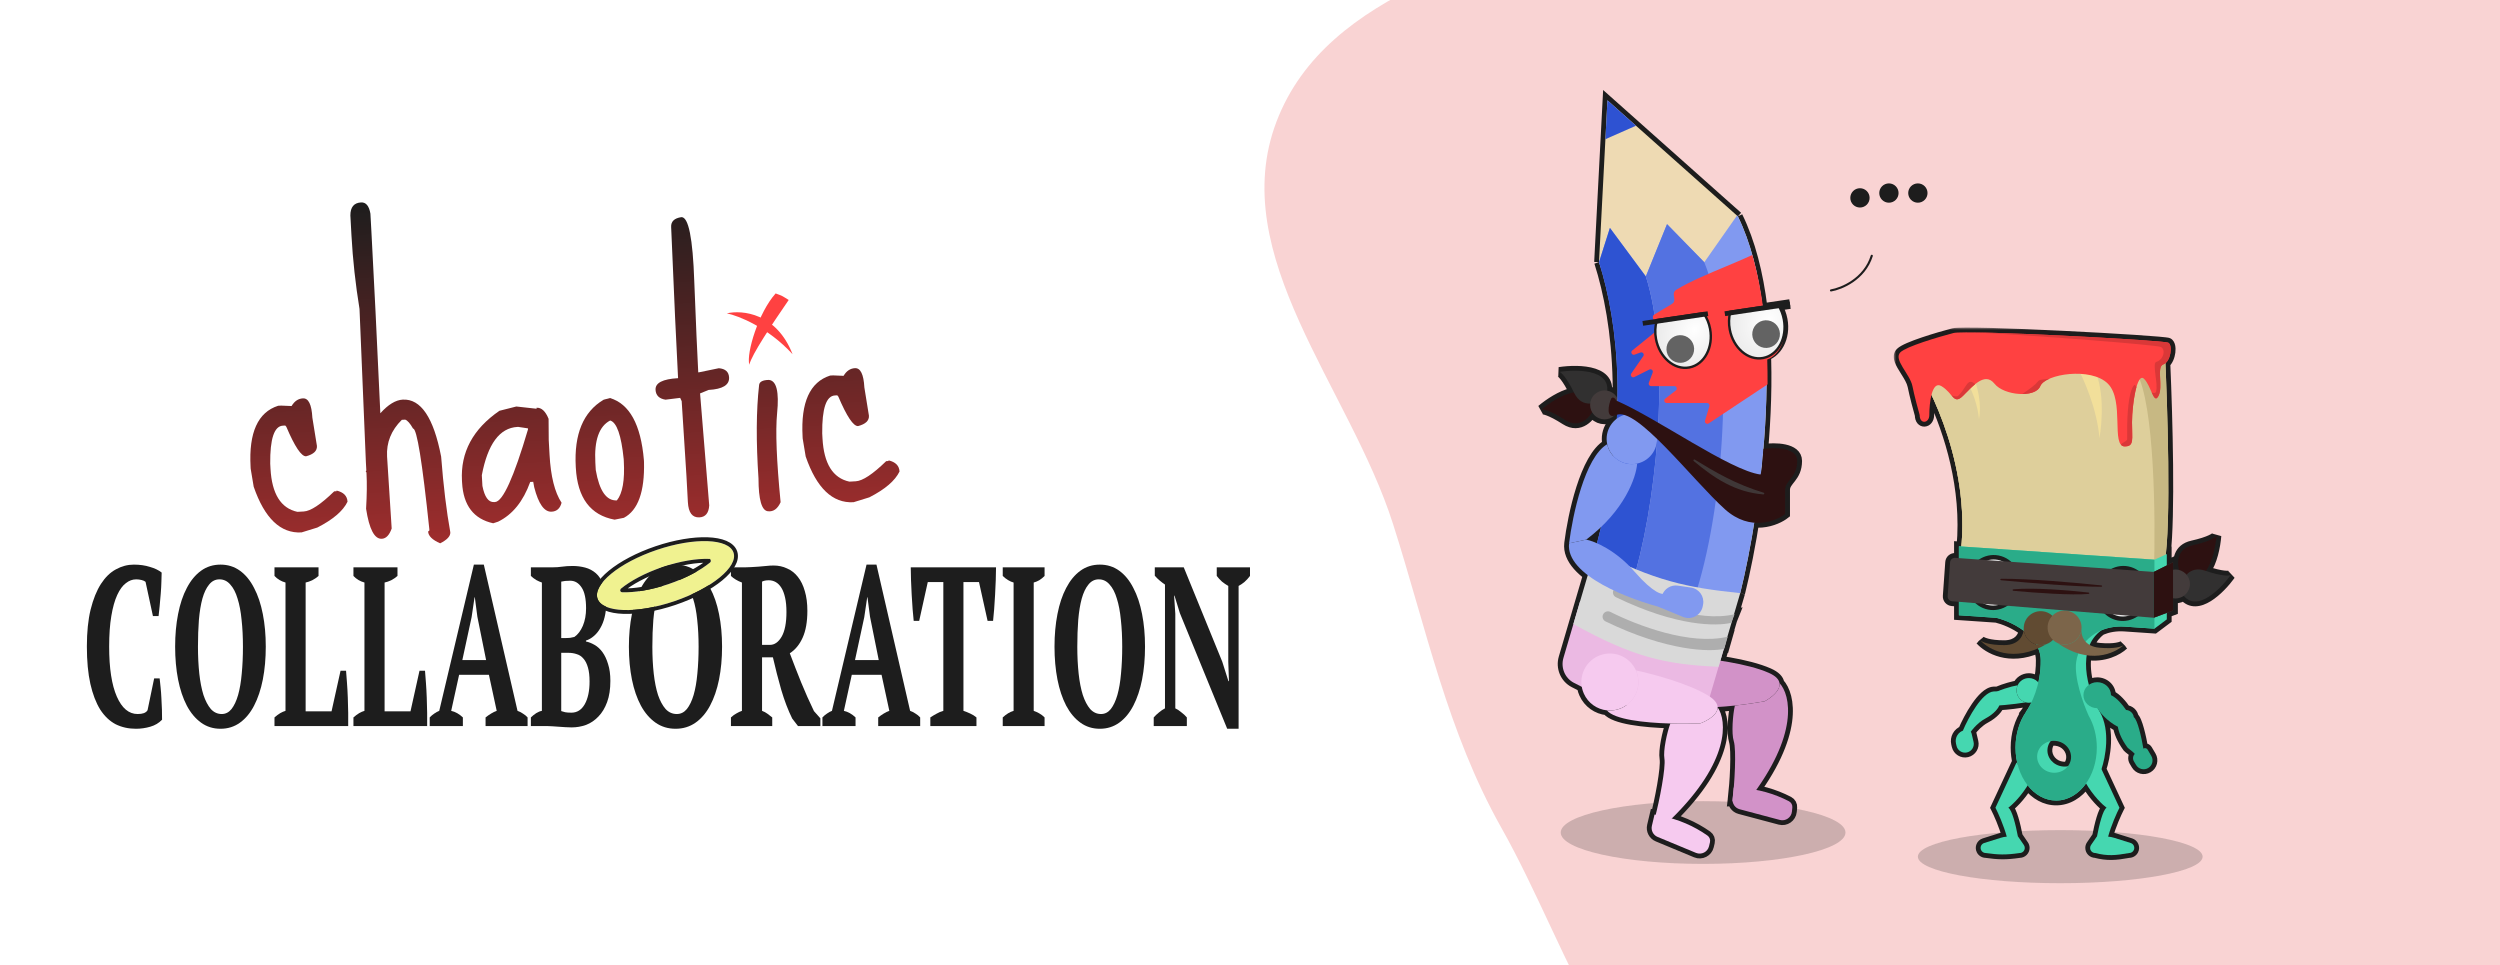 <svg width="518" height="200" viewBox="0 0 518 200" fill="none" xmlns="http://www.w3.org/2000/svg">
<g clip-path="url(#clip0)">
<rect width="518" height="200" fill="white"/>
<path fill-rule="evenodd" clip-rule="evenodd" d="M264.486 25.216C253.959 52.923 279.641 80.325 288.642 108.586C295.57 130.336 299.878 151.618 311.082 171.513C325.869 197.77 334.917 233.798 363.873 242.174C392.719 250.519 433.253 240.628 459.689 226.44C484.429 213.163 497.484 186.202 512.43 162.445C527.861 137.918 535.037 107.37 528.397 79.146C522.066 52.233 496.475 36.374 477.942 15.835C458.976 -5.185 446.263 -35.154 418.854 -42.258C391.048 -49.466 363.996 -32.014 337.696 -20.518C310.664 -8.703 274.959 -2.348 264.486 25.216Z" fill="#F9D3D3"/>
<ellipse cx="352.883" cy="172.5" rx="29.5" ry="6.5" fill="#1D1D1D" fill-opacity="0.2"/>
<rect x="386" width="149" height="200" fill="#F9D3D3"/>
<ellipse cx="426.883" cy="177.5" rx="29.5" ry="5.5" fill="#1D1D1D" fill-opacity="0.2"/>
<g filter="url(#filter0_d)">
<path d="M62.764 81.518C63.92 81.455 64.573 82.788 64.722 85.516L65.669 91.379C65.725 92.396 64.975 93.11 63.421 93.52C62.45 93.573 61.086 91.537 59.329 87.412L59.106 87.146L58.62 87.172C56.817 87.271 55.94 89.893 55.989 95.04L56.046 96.08C56.332 101.306 58.189 104.289 61.615 105.03L62.933 104.957C64.367 104.879 66.471 103.488 69.246 100.785L69.731 100.759L69.724 100.62C71.18 100.958 71.941 101.728 72.007 102.93C71.091 104.836 69.008 106.62 65.759 108.282L62.475 109.296C58.128 109.534 54.824 106.375 52.563 99.819L51.942 96.096L51.919 95.68C51.532 88.604 53.435 84.394 57.63 83.052L58.254 83.018L60.416 83.108C61.01 82.101 61.793 81.572 62.764 81.518Z" fill="url(#paint0_linear)"/>
<path d="M74.815 40.92C75.832 40.865 76.478 41.641 76.751 43.25L76.964 47.134C77.478 56.523 78.091 69.013 78.805 84.607C80.423 82.802 81.972 81.859 83.452 81.778C87.198 81.573 89.849 85.51 91.404 93.589C91.874 99.64 92.508 104.87 93.306 109.279C93.349 110.065 92.648 110.823 91.204 111.551C89.588 110.851 88.755 110.038 88.705 109.114L88.971 108.89L88.956 108.613C87.498 94.684 86.376 87.741 85.589 87.784C84.974 86.704 84.43 86.085 83.957 85.925L83.263 85.963C81.062 88.124 80.041 90.662 80.201 93.576L81.156 108.483C80.674 109.854 79.994 110.564 79.115 110.612C77.589 110.696 76.501 108.622 75.852 104.39C76.022 101.551 76.051 99.114 75.939 97.079L75.928 96.871L75.778 96.67L75.905 96.455L75.81 94.72L74.492 62.995C73.653 57.845 73.097 52.773 72.824 47.778L72.597 43.616C72.595 41.9 73.335 41.001 74.815 40.92Z" fill="url(#paint1_linear)"/>
<path d="M106.986 83.204L111.187 83.67L111.175 83.462C112.193 83.406 113.023 84.172 113.667 85.76L113.698 90.142L113.865 93.195C114.11 97.681 114.941 100.998 116.358 103.147C116.051 104.324 115.366 104.941 114.302 104.999C112.776 105.083 111.57 103.386 110.684 99.909L110.484 98.807L109.86 98.841C108.41 102.863 106.194 105.605 103.213 107.067L102.187 107.402C98.149 106.509 96.001 103.705 95.743 98.987L95.72 98.571C95.399 92.698 97.988 87.871 103.486 84.091L106.986 83.204ZM99.955 99.661C100.405 101.956 101.208 103.072 102.365 103.008L102.573 102.997C104.191 102.908 106.468 97.89 109.403 87.942L109.391 87.734L107.357 87.428L107.218 87.435C103.518 87.638 101.057 90.973 99.833 97.441L99.955 99.661Z" fill="url(#paint2_linear)"/>
<path d="M126.381 81.447C130.437 82.663 132.781 86.941 133.415 94.282L133.438 94.698C133.589 100.859 132.2 104.716 129.27 106.268L127.343 106.651C122.328 105.72 119.65 102.132 119.309 95.889L119.297 95.681C118.928 88.928 120.855 84.3 125.078 81.796L126.381 81.447ZM123.356 94.832L123.44 96.358C124.186 100.678 125.646 102.778 127.82 102.659C128.993 101.203 129.47 98.487 129.253 94.51L129.23 94.093C128.728 89.157 127.794 86.495 126.427 86.106C124.127 87.299 123.103 90.207 123.356 94.832Z" fill="url(#paint3_linear)"/>
<path d="M141.177 43.969C142.657 43.888 143.548 48.315 143.852 57.251C144.199 66.138 144.474 72.432 144.676 76.132L144.815 76.124L148.943 75.272C150.294 75.383 151.002 76.017 151.065 77.174C151.151 78.746 149.737 79.612 146.823 79.771L145.054 80.494L146.95 103.7C146.851 105.282 146.177 106.108 144.929 106.176C143.449 106.257 142.649 105.211 142.53 103.037L142.23 97.557L141.245 82.094L140.93 81.416L137.889 81.791C136.579 81.584 135.892 80.903 135.829 79.747C135.75 78.313 137.306 77.509 140.498 77.334L140.482 77.057C140.158 71.137 139.685 60.796 139.063 46.032C139 44.876 139.704 44.188 141.177 43.969Z" fill="url(#paint4_linear)"/>
<path d="M159.312 77.696C160.897 77.842 161.464 80.153 161.014 84.631C160.659 88.315 160.901 94.448 161.742 103.03C161.122 104.409 160.252 105.036 159.132 104.912C157.826 104.798 157.169 102.538 157.16 98.131C156.648 90.459 156.689 84.009 157.284 78.781C157.339 78.083 158.015 77.721 159.312 77.696Z" fill="url(#paint5_linear)"/>
<path d="M177.139 75.26C178.295 75.197 178.948 76.529 179.097 79.258L180.044 85.12C180.1 86.138 179.35 86.851 177.795 87.261C176.824 87.314 175.46 85.278 173.704 81.153L173.481 80.887L172.995 80.914C171.191 81.012 170.314 83.635 170.364 88.781L170.421 89.822C170.707 95.048 172.563 98.031 175.99 98.771L177.308 98.699C178.742 98.62 180.846 97.23 183.62 94.526L184.106 94.5L184.098 94.361C185.555 94.699 186.316 95.469 186.382 96.671C185.465 98.577 183.383 100.361 180.134 102.023L176.85 103.038C172.502 103.276 169.198 100.117 166.938 93.561L166.317 89.837L166.294 89.421C165.907 82.345 167.81 78.136 172.004 76.793L172.629 76.759L174.79 76.849C175.385 75.843 176.168 75.313 177.139 75.26Z" fill="url(#paint6_linear)"/>
<path d="M150.598 63.902C153.006 64.397 159.102 66.783 164.22 72.368C160.895 63.827 153.753 63.165 150.598 63.902Z" fill="#FF4141"/>
<path d="M163.418 61.132C159.936 66.21 155.768 72.412 155.254 74.549C154.621 72.097 157.168 63.729 160.712 59.776C162.054 60.266 162.054 60.266 163.418 61.132Z" fill="#FF4141"/>
</g>
<path d="M130.308 133.994C130.308 131.551 130.517 129.297 130.937 127.23C131.356 125.131 131.976 123.33 132.796 121.827C133.616 120.293 134.626 119.102 135.827 118.257C137.028 117.411 138.411 116.988 139.974 116.988C141.537 116.988 142.92 117.411 144.121 118.257C145.322 119.102 146.323 120.293 147.123 121.827C147.943 123.33 148.563 125.131 148.982 127.23C149.402 129.297 149.612 131.551 149.612 133.994C149.612 136.437 149.402 138.708 148.982 140.806C148.563 142.873 147.943 144.674 147.123 146.208C146.323 147.712 145.322 148.886 144.121 149.732C142.92 150.577 141.537 151 139.974 151C138.411 151 137.028 150.577 135.827 149.732C134.626 148.886 133.616 147.712 132.796 146.208C131.976 144.674 131.356 142.873 130.937 140.806C130.517 138.708 130.308 136.437 130.308 133.994ZM135.169 133.994C135.169 135.999 135.265 137.862 135.455 139.585C135.646 141.276 135.942 142.748 136.342 144C136.761 145.222 137.286 146.193 137.915 146.913C138.563 147.602 139.335 147.946 140.231 147.946C141.051 147.946 141.747 147.602 142.319 146.913C142.891 146.193 143.358 145.222 143.72 144C144.083 142.748 144.34 141.276 144.492 139.585C144.664 137.862 144.75 135.999 144.75 133.994C144.75 131.99 144.654 130.142 144.464 128.451C144.292 126.728 144.006 125.256 143.606 124.035C143.225 122.782 142.71 121.811 142.062 121.122C141.432 120.402 140.66 120.042 139.745 120.042C138.868 120.042 138.134 120.402 137.543 121.122C136.952 121.811 136.475 122.782 136.113 124.035C135.77 125.256 135.522 126.728 135.37 128.451C135.236 130.142 135.169 131.99 135.169 133.994Z" fill="#1D1D1D"/>
<path d="M157.896 147.289C158.322 147.445 158.702 147.649 159.035 147.9C159.368 148.15 159.693 148.401 160.007 148.651V150.436H151.45V148.651C151.857 148.275 152.246 147.993 152.617 147.806C152.987 147.586 153.358 147.414 153.728 147.289V120.7C152.802 120.355 152.043 119.901 151.45 119.337V117.552H154.395C154.766 117.552 155.182 117.537 155.645 117.505C156.127 117.474 156.627 117.443 157.146 117.411C157.664 117.349 158.192 117.302 158.729 117.27C159.267 117.208 159.785 117.176 160.285 117.176C161.304 117.176 162.239 117.38 163.091 117.787C163.962 118.163 164.703 118.742 165.314 119.525C165.944 120.308 166.426 121.295 166.759 122.485C167.111 123.644 167.287 125.006 167.287 126.572C167.287 128.827 166.963 130.675 166.314 132.115C165.666 133.556 164.777 134.636 163.647 135.357C164.388 137.33 165.175 139.35 166.009 141.417C166.842 143.452 167.722 145.425 168.648 147.336L169.982 148.839V150.436H165.342L164.147 148.886C163.295 147.164 162.536 145.175 161.869 142.92C161.221 140.634 160.646 138.394 160.146 136.202H157.896V147.289ZM159.285 120.23C158.711 120.23 158.248 120.324 157.896 120.512V133.618H159.535C160.48 133.618 161.286 133.055 161.952 131.927C162.619 130.768 162.953 129.062 162.953 126.807C162.953 125.648 162.86 124.661 162.675 123.847C162.489 123.002 162.23 122.313 161.897 121.78C161.563 121.248 161.174 120.856 160.73 120.606C160.285 120.355 159.804 120.23 159.285 120.23Z" fill="#1D1D1D"/>
<path d="M177.269 150.436H170.406V148.651C170.702 148.338 171.017 148.072 171.351 147.853C171.703 147.602 172.045 147.414 172.379 147.289L179.547 116.988H181.603L188.577 147.289C188.947 147.414 189.318 147.602 189.688 147.853C190.059 148.072 190.383 148.338 190.661 148.651V150.436H181.964V148.651C182.316 148.369 182.696 148.103 183.103 147.853C183.511 147.602 183.9 147.414 184.27 147.289L182.659 139.819H176.491L174.851 147.289C175.704 147.477 176.509 147.931 177.269 148.651V150.436ZM177.158 136.766H182.075L180.269 127.793L179.741 123.753H179.686L179.075 127.887L177.158 136.766Z" fill="#1D1D1D"/>
<path d="M202.321 150.436H192.763V148.651C193.134 148.401 193.55 148.15 194.013 147.9C194.495 147.618 194.977 147.414 195.458 147.289V120.606H192.235L190.457 128.639H189.318C189.244 128.012 189.17 127.214 189.096 126.243C189.021 125.272 188.957 124.27 188.901 123.236C188.846 122.203 188.799 121.185 188.762 120.183C188.725 119.149 188.707 118.273 188.707 117.552H206.377C206.377 118.304 206.359 119.181 206.322 120.183C206.285 121.185 206.238 122.203 206.183 123.236C206.127 124.27 206.062 125.272 205.988 126.243C205.914 127.183 205.84 127.981 205.766 128.639H204.627L202.849 120.606H199.626V147.289C200.107 147.445 200.58 147.633 201.043 147.853C201.524 148.072 201.95 148.338 202.321 148.651V150.436Z" fill="#1D1D1D"/>
<path d="M216.435 150.436H207.767V148.651C208.508 147.962 209.258 147.508 210.017 147.289V120.7C209.647 120.606 209.258 120.433 208.85 120.183C208.443 119.932 208.082 119.651 207.767 119.337V117.552H216.435V119.337C216.102 119.682 215.732 119.979 215.324 120.23C214.935 120.449 214.555 120.606 214.185 120.7V147.289C214.555 147.414 214.935 147.586 215.324 147.806C215.732 148.025 216.102 148.307 216.435 148.651V150.436Z" fill="#1D1D1D"/>
<path d="M218.493 133.994C218.493 131.551 218.697 129.297 219.105 127.23C219.512 125.131 220.114 123.33 220.911 121.827C221.707 120.293 222.689 119.102 223.856 118.257C225.023 117.411 226.366 116.988 227.884 116.988C229.403 116.988 230.746 117.411 231.913 118.257C233.08 119.102 234.053 120.293 234.83 121.827C235.627 123.33 236.229 125.131 236.636 127.23C237.044 129.297 237.248 131.551 237.248 133.994C237.248 136.437 237.044 138.708 236.636 140.806C236.229 142.873 235.627 144.674 234.83 146.208C234.053 147.712 233.08 148.886 231.913 149.732C230.746 150.577 229.403 151 227.884 151C226.366 151 225.023 150.577 223.856 149.732C222.689 148.886 221.707 147.712 220.911 146.208C220.114 144.674 219.512 142.873 219.105 140.806C218.697 138.708 218.493 136.437 218.493 133.994ZM223.217 133.994C223.217 135.999 223.309 137.862 223.495 139.585C223.68 141.276 223.967 142.748 224.356 144C224.763 145.222 225.273 146.193 225.884 146.913C226.514 147.602 227.264 147.946 228.135 147.946C228.931 147.946 229.607 147.602 230.163 146.913C230.718 146.193 231.172 145.222 231.524 144C231.876 142.748 232.126 141.276 232.274 139.585C232.441 137.862 232.524 135.999 232.524 133.994C232.524 131.99 232.432 130.142 232.247 128.451C232.08 126.728 231.802 125.256 231.413 124.035C231.043 122.782 230.542 121.811 229.913 121.122C229.301 120.402 228.551 120.042 227.662 120.042C226.81 120.042 226.097 120.402 225.523 121.122C224.949 121.811 224.486 122.782 224.134 124.035C223.8 125.256 223.559 126.728 223.411 128.451C223.282 130.142 223.217 131.99 223.217 133.994Z" fill="#1D1D1D"/>
<path d="M252.11 117.552H259V119.337C258.648 119.807 258.259 120.23 257.833 120.606C257.407 120.95 257.009 121.216 256.638 121.404V151H254.277L244.469 127.042L243.358 123.424H243.274L243.524 127.183V146.772C243.895 146.929 244.302 147.195 244.747 147.571C245.21 147.915 245.599 148.275 245.914 148.651V150.436H239.051V148.651C239.384 148.275 239.746 147.931 240.135 147.618C240.542 147.273 240.959 146.991 241.385 146.772V121.122C241.014 120.872 240.644 120.59 240.274 120.277C239.903 119.964 239.57 119.635 239.273 119.29V117.552H245.275L253.249 137.095L254.527 141.135H254.638L254.499 137.095V121.404C254.054 121.154 253.619 120.856 253.193 120.512C252.786 120.136 252.424 119.744 252.11 119.337V117.552Z" fill="#1D1D1D"/>
<path d="M31.939 140.571H33.079C33.153 141.072 33.218 141.683 33.274 142.403C33.348 143.092 33.404 143.844 33.441 144.658C33.496 145.441 33.534 146.224 33.552 147.007C33.571 147.79 33.58 148.495 33.58 149.121C32.931 149.81 32.115 150.295 31.132 150.577C30.167 150.859 29.175 151 28.155 151C26.615 151 25.215 150.687 23.954 150.06C22.711 149.403 21.645 148.385 20.754 147.007C19.883 145.598 19.206 143.828 18.723 141.699C18.241 139.538 18 136.954 18 133.947C18 130.972 18.26 128.42 18.779 126.29C19.317 124.129 20.031 122.36 20.921 120.982C21.811 119.604 22.841 118.601 24.009 117.975C25.196 117.317 26.439 116.988 27.738 116.988C28.962 116.988 30.065 117.145 31.048 117.458C32.05 117.74 32.866 118.132 33.496 118.633C33.496 119.134 33.478 119.776 33.441 120.559C33.422 121.342 33.376 122.172 33.302 123.049C33.246 123.894 33.172 124.74 33.079 125.585C33.005 126.4 32.931 127.089 32.857 127.652H31.688L30.158 120.559C29.991 120.402 29.722 120.277 29.351 120.183C28.98 120.089 28.6 120.042 28.21 120.042C27.45 120.042 26.736 120.308 26.068 120.841C25.401 121.342 24.807 122.156 24.288 123.283C23.768 124.411 23.36 125.867 23.064 127.652C22.767 129.406 22.618 131.52 22.618 133.994C22.618 138.473 23.147 141.918 24.204 144.329C25.261 146.741 26.699 147.946 28.517 147.946C29.036 147.946 29.472 147.884 29.824 147.759C30.195 147.602 30.445 147.398 30.575 147.148L31.939 140.571Z" fill="#1D1D1D"/>
<path d="M36.288 133.994C36.288 131.551 36.492 129.297 36.9 127.23C37.308 125.131 37.911 123.33 38.709 121.827C39.506 120.293 40.489 119.102 41.658 118.257C42.826 117.411 44.171 116.988 45.692 116.988C47.213 116.988 48.557 117.411 49.726 118.257C50.894 119.102 51.868 120.293 52.647 121.827C53.445 123.33 54.047 125.131 54.456 127.23C54.864 129.297 55.068 131.551 55.068 133.994C55.068 136.437 54.864 138.708 54.456 140.806C54.047 142.873 53.445 144.674 52.647 146.208C51.868 147.712 50.894 148.886 49.726 149.732C48.557 150.577 47.213 151 45.692 151C44.171 151 42.826 150.577 41.658 149.732C40.489 148.886 39.506 147.712 38.709 146.208C37.911 144.674 37.308 142.873 36.9 140.806C36.492 138.708 36.288 136.437 36.288 133.994ZM41.018 133.994C41.018 135.999 41.111 137.862 41.296 139.585C41.481 141.276 41.769 142.748 42.158 144C42.566 145.222 43.077 146.193 43.689 146.913C44.319 147.602 45.07 147.946 45.942 147.946C46.74 147.946 47.417 147.602 47.973 146.913C48.529 146.193 48.984 145.222 49.336 144C49.689 142.748 49.939 141.276 50.087 139.585C50.255 137.862 50.338 135.999 50.338 133.994C50.338 131.99 50.245 130.142 50.06 128.451C49.893 126.728 49.615 125.256 49.225 124.035C48.854 122.782 48.353 121.811 47.723 121.122C47.111 120.402 46.359 120.042 45.469 120.042C44.616 120.042 43.902 120.402 43.327 121.122C42.752 121.811 42.288 122.782 41.936 124.035C41.602 125.256 41.361 126.728 41.212 128.451C41.083 130.142 41.018 131.99 41.018 133.994Z" fill="#1D1D1D"/>
<path d="M56.873 117.552H65.999V119.337C65.609 119.682 65.173 119.979 64.691 120.23C64.227 120.449 63.773 120.606 63.328 120.7V147.383H68.697L70.561 138.974H71.702C71.776 139.694 71.841 140.54 71.897 141.511C71.971 142.481 72.027 143.499 72.064 144.564C72.101 145.629 72.129 146.678 72.147 147.712C72.166 148.745 72.166 149.653 72.147 150.436H56.873V148.651C57.3 148.275 57.699 147.978 58.07 147.759C58.459 147.539 58.821 147.383 59.155 147.289V120.7C58.246 120.449 57.485 119.995 56.873 119.337V117.552Z" fill="#1D1D1D"/>
<path d="M73.233 117.552H82.358V119.337C81.968 119.682 81.532 119.979 81.05 120.23C80.587 120.449 80.132 120.606 79.687 120.7V147.383H85.056L86.921 138.974H88.061C88.135 139.694 88.2 140.54 88.256 141.511C88.33 142.481 88.386 143.499 88.423 144.564C88.46 145.629 88.488 146.678 88.506 147.712C88.525 148.745 88.525 149.653 88.506 150.436H73.233V148.651C73.659 148.275 74.058 147.978 74.429 147.759C74.818 147.539 75.18 147.383 75.514 147.289V120.7C74.605 120.449 73.845 119.995 73.233 119.337V117.552Z" fill="#1D1D1D"/>
<path d="M95.907 150.436H89.035V148.651C89.332 148.338 89.647 148.072 89.981 147.853C90.334 147.602 90.677 147.414 91.01 147.289L98.188 116.988H100.247L107.23 147.289C107.601 147.414 107.972 147.602 108.343 147.853C108.714 148.072 109.039 148.338 109.317 148.651V150.436H100.609V148.651C100.961 148.369 101.342 148.103 101.75 147.853C102.158 147.602 102.547 147.414 102.918 147.289L101.304 139.819H95.128L93.487 147.289C94.34 147.477 95.147 147.931 95.907 148.651V150.436ZM95.796 136.766H100.72L98.912 127.793L98.383 123.753H98.328L97.716 127.887L95.796 136.766Z" fill="#1D1D1D"/>
<path d="M109.999 150.436V148.651C110.351 148.307 110.722 148.009 111.112 147.759C111.52 147.508 111.909 147.351 112.28 147.289V120.7C111.909 120.574 111.52 120.402 111.112 120.183C110.704 119.932 110.333 119.651 109.999 119.337V117.552H114.478C115.183 117.552 115.851 117.505 116.481 117.411C117.112 117.317 117.835 117.27 118.651 117.27C119.542 117.27 120.404 117.38 121.239 117.599C122.073 117.818 122.815 118.21 123.465 118.774C124.114 119.337 124.633 120.136 125.023 121.169C125.412 122.172 125.607 123.471 125.607 125.069C125.607 126.071 125.495 127.01 125.273 127.887C125.069 128.733 124.772 129.484 124.383 130.142C124.012 130.8 123.567 131.348 123.047 131.786C122.546 132.225 121.999 132.538 121.406 132.726V132.914C121.999 133.039 122.593 133.274 123.186 133.618C123.798 133.963 124.346 134.464 124.828 135.122C125.31 135.779 125.7 136.609 125.996 137.611C126.312 138.582 126.469 139.741 126.469 141.088C126.469 142.779 126.247 144.235 125.802 145.457C125.356 146.678 124.754 147.68 123.993 148.463C123.251 149.246 122.398 149.826 121.434 150.201C120.469 150.546 119.468 150.718 118.429 150.718C118.039 150.718 117.613 150.702 117.149 150.671C116.685 150.64 116.222 150.609 115.758 150.577C115.294 150.546 114.84 150.515 114.395 150.483C113.968 150.452 113.607 150.436 113.31 150.436H109.999ZM118.401 147.665C119.57 147.665 120.488 147.085 121.155 145.926C121.823 144.736 122.157 143.17 122.157 141.229C122.157 140.039 122.046 139.068 121.823 138.316C121.601 137.533 121.294 136.922 120.905 136.484C120.515 136.014 120.052 135.701 119.514 135.544C118.976 135.357 118.392 135.263 117.761 135.263H116.287V147.336C116.546 147.43 116.815 147.508 117.093 147.571C117.39 147.633 117.826 147.665 118.401 147.665ZM117.177 132.209C117.492 132.209 117.808 132.193 118.123 132.162C118.438 132.099 118.735 132.037 119.013 131.974C119.736 131.473 120.321 130.706 120.766 129.672C121.211 128.608 121.434 127.402 121.434 126.055C121.434 124.082 121.128 122.641 120.515 121.733C119.903 120.794 119.115 120.324 118.151 120.324C117.743 120.324 117.39 120.34 117.093 120.371C116.797 120.402 116.528 120.449 116.287 120.512V132.209H117.177Z" fill="#1D1D1D"/>
<g filter="url(#filter1_di)">
<path fill-rule="evenodd" clip-rule="evenodd" d="M147.119 114.386C147.434 114.128 147.272 113.651 146.865 113.637C144.384 113.551 140.974 114.072 137.292 115.318C133.61 116.565 130.585 118.222 128.666 119.798C128.352 120.057 128.513 120.533 128.92 120.547C131.401 120.633 134.811 120.112 138.493 118.866C142.175 117.619 145.2 115.962 147.119 114.386ZM139.694 122.413C147.476 119.779 152.979 115.26 151.983 112.321C150.988 109.382 143.873 109.136 136.091 111.771C128.309 114.405 122.807 118.924 123.802 121.863C124.797 124.802 131.912 125.048 139.694 122.413Z" fill="#F0F290"/>
<path d="M146.852 114.036C146.864 114.037 146.871 114.039 146.874 114.04C146.876 114.041 146.877 114.041 146.878 114.042C146.879 114.042 146.88 114.043 146.88 114.043C146.881 114.043 146.881 114.044 146.882 114.044C146.883 114.045 146.883 114.046 146.884 114.048C146.885 114.05 146.885 114.052 146.884 114.054C146.884 114.055 146.883 114.057 146.881 114.06C146.879 114.063 146.874 114.069 146.865 114.077C144.992 115.615 142.013 117.252 138.365 118.487C134.717 119.722 131.356 120.232 128.934 120.148C128.922 120.147 128.914 120.145 128.911 120.144C128.907 120.143 128.905 120.142 128.905 120.141C128.903 120.14 128.902 120.139 128.901 120.136C128.9 120.134 128.901 120.132 128.901 120.13C128.901 120.129 128.902 120.127 128.904 120.124C128.906 120.121 128.911 120.115 128.92 120.107C130.793 118.569 133.772 116.932 137.42 115.697C141.068 114.462 144.43 113.952 146.852 114.036ZM139.822 122.792C143.747 121.464 147.114 119.655 149.384 117.791C150.518 116.86 151.395 115.901 151.925 114.965C152.456 114.029 152.661 113.074 152.362 112.193C152.064 111.312 151.321 110.678 150.332 110.257C149.342 109.836 148.062 109.607 146.596 109.556C143.661 109.454 139.887 110.063 135.963 111.392C132.038 112.721 128.671 114.529 126.401 116.393C125.267 117.325 124.39 118.283 123.86 119.219C123.33 120.155 123.125 121.11 123.423 121.991C123.721 122.872 124.464 123.506 125.454 123.927C126.443 124.348 127.723 124.577 129.189 124.628C132.124 124.73 135.898 124.121 139.822 122.792Z" stroke="#1D1D1D" stroke-width="0.8"/>
</g>
<path d="M324.32 87.028C327.419 89.028 329.628 86.237 330.346 84.591C329.253 78.362 322.582 82.185 319.383 84.876C319.738 84.76 321.221 85.029 324.32 87.028Z" fill="#3F3737"/>
<path d="M326.195 81.464C327.8 84.784 331.14 83.551 332.609 82.519C334.918 76.632 327.232 76.424 323.1 77.057C323.463 77.142 324.59 78.144 326.195 81.464Z" fill="#3F3737"/>
<path d="M330.363 81.763C331.542 80.598 333.441 80.61 334.605 81.789C335.769 82.968 335.758 84.868 334.579 86.032C333.4 87.196 331.5 87.184 330.336 86.005C329.172 84.826 329.184 82.927 330.363 81.763Z" fill="#3F3737"/>
<path d="M340.87 142.491C342.023 144.349 344.039 145.345 346.078 145.282C347.081 145.251 348.09 144.963 349.004 144.396C351.776 142.676 352.629 139.034 350.909 136.262C349.189 133.489 345.547 132.637 342.775 134.357C340.003 136.077 339.15 139.719 340.87 142.491Z" fill="#3F3737"/>
<path d="M349.004 144.396C351.776 142.676 352.629 139.034 350.909 136.262C354.264 136.497 362.08 137.458 366.505 139.419C367.955 140.061 368.59 140.792 368.712 141.526C368.963 143.03 367.058 144.544 365.619 145.317C363.982 145.611 361.795 145.94 359.468 146.192C354.046 146.78 347.86 146.948 346.078 145.282C347.081 145.251 348.09 144.963 349.004 144.396Z" fill="#3F3737"/>
<path d="M365.619 145.317C367.058 144.544 368.963 143.03 368.712 141.526C370.985 143.948 372.885 152.199 362.302 165.826L358.953 166.031C359.406 162.452 359.807 155.341 359.235 153.557C358.735 151.999 359.031 148.068 359.468 146.192C361.795 145.94 363.982 145.611 365.619 145.317Z" fill="#3F3737"/>
<path d="M371.372 167.321C371.425 166.782 371.144 166.264 370.663 166.014C367.607 164.43 364.255 163.497 360.82 163.274L359.223 163.171L358.989 165.552C358.893 166.526 359.518 167.426 360.464 167.678L368.788 169.893C369.978 170.21 371.169 169.384 371.29 168.158L371.372 167.321Z" fill="#3F3737"/>
<path d="M357.496 133.361C346.352 132.212 339.912 130.831 327.416 124.513L323.946 136.311C323.351 138.332 324.238 140.506 326.108 141.477C335.244 146.216 341.232 147.805 349.495 148.418C351.555 148.57 353.418 147.227 354.001 145.245L357.496 133.361Z" fill="#3F3737"/>
<path d="M360.088 44.837C370.633 66.316 364.805 105.827 360.574 122.897C348.111 123.4 335.327 117.208 330.493 114.049C340.311 87.759 335.613 64.667 331.313 54.324L333.06 20.782L360.088 44.837Z" fill="#3F3737"/>
<path fill-rule="evenodd" clip-rule="evenodd" d="M360.088 44.837C370.633 66.316 364.805 105.827 360.574 122.897C357.561 123.019 354.531 122.749 351.598 122.226C346.979 121.402 342.604 119.948 338.928 118.402C343.886 100.364 345.872 72.238 341.015 57.275L345.408 46.439L353.127 54.339L359.901 44.669L360.088 44.837Z" fill="#3F3737"/>
<path d="M333.573 47.221L341.015 57.275C345.872 72.238 343.886 100.364 338.928 118.402C335.28 116.868 332.319 115.242 330.493 114.049C337.815 87.546 335.271 66.746 331.313 54.324L333.573 47.221Z" fill="#3F3737"/>
<path d="M333.573 47.221L341.015 57.275C345.872 72.238 343.886 100.364 338.928 118.402C335.28 116.868 332.319 115.242 330.493 114.049C337.815 87.546 335.271 66.746 331.313 54.324L333.573 47.221Z" fill="#3F3737"/>
<path fill-rule="evenodd" clip-rule="evenodd" d="M353.127 54.339C359.553 69.938 357.426 103.491 351.598 122.226C346.979 121.402 342.604 119.948 338.928 118.402C343.886 100.364 345.872 72.238 341.015 57.275L345.408 46.439L353.127 54.339Z" fill="#3F3737"/>
<path d="M360.574 122.897C364.805 105.827 370.633 66.316 360.088 44.837L359.901 44.669L353.127 54.339C359.553 69.938 357.426 103.491 351.598 122.226C354.531 122.749 357.561 123.019 360.574 122.897Z" fill="#3F3737"/>
<path d="M360.574 122.897C349.429 121.749 342.989 120.368 330.493 114.049L326.005 129.308C338.362 136.131 344.88 137.673 356.086 138.156L360.574 122.897Z" fill="#3F3737"/>
<path d="M357.986 131.921C350.251 133.787 339.232 129.601 333.687 126.794C333.076 126.484 332.326 126.781 332.11 127.431C331.937 127.95 332.175 128.519 332.666 128.757C345.406 134.942 354.345 135.132 357.268 134.431L357.986 131.921Z" fill="#3F3737"/>
<path d="M359.42 127.259C351.688 129.125 341.294 124.632 335.834 121.781C335.227 121.464 334.478 121.761 334.261 122.411C334.088 122.929 334.326 123.499 334.818 123.737C347.527 129.906 355.78 129.753 358.702 129.052L359.42 127.259Z" fill="#3F3737"/>
<path d="M328.173 143.718C329.062 145.715 330.924 146.976 332.953 147.19C333.951 147.296 334.99 147.148 335.973 146.71C338.953 145.383 340.293 141.891 338.965 138.91C337.638 135.93 334.145 134.59 331.165 135.918C328.185 137.246 326.845 140.738 328.173 143.718Z" fill="#3F3737"/>
<path d="M335.973 146.71C338.953 145.383 340.293 141.891 338.965 138.91C342.257 139.6 349.87 141.614 353.988 144.157C355.337 144.991 355.866 145.802 355.888 146.545C355.932 148.069 353.838 149.31 352.309 149.88C350.646 149.949 348.435 149.978 346.095 149.912C340.643 149.757 334.492 149.083 332.953 147.19C333.951 147.296 334.99 147.148 335.973 146.71Z" fill="#3F3737"/>
<path d="M352.309 149.88C353.838 149.31 355.932 148.069 355.888 146.545C357.81 149.253 358.572 157.686 346.235 169.748L342.89 169.497C343.825 166.013 345.188 159.022 344.863 157.176C344.58 155.565 345.407 151.711 346.095 149.912C348.435 149.978 350.646 149.949 352.309 149.88Z" fill="#3F3737"/>
<path d="M354.306 174.51C354.431 173.983 354.222 173.432 353.778 173.121C350.961 171.142 347.763 169.77 344.388 169.092L342.82 168.776L342.27 171.105C342.045 172.057 342.544 173.033 343.448 173.408L351.402 176.715C352.54 177.187 353.83 176.528 354.113 175.329L354.306 174.51Z" fill="#3F3737"/>
<path d="M332.641 28.841L338.978 26.048L333.06 20.782L332.641 28.841Z" fill="#3F3737"/>
<path d="M352.864 65.151L343.5 66.539C343.188 67.656 343.125 68.915 343.368 70.203C344.067 73.902 347.032 76.448 349.992 75.889C352.951 75.33 354.783 71.878 354.084 68.179C353.87 67.042 353.441 66.014 352.864 65.151Z" fill="#3F3737"/>
<path d="M368.276 63.387L358.727 64.802C358.466 65.862 358.426 67.039 358.653 68.242C359.352 71.941 362.318 74.487 365.277 73.928C368.236 73.369 370.069 69.917 369.37 66.218C369.171 65.166 368.789 64.207 368.276 63.387Z" fill="#3F3737"/>
<path d="M345.325 71.858C345.072 73.422 346.136 74.894 347.7 75.147C349.264 75.399 350.737 74.335 350.989 72.771C351.241 71.207 350.177 69.735 348.613 69.482C347.049 69.23 345.577 70.294 345.325 71.858Z" fill="#3F3737"/>
<path d="M363.103 68.772C362.851 70.336 363.914 71.809 365.479 72.061C367.043 72.313 368.515 71.249 368.767 69.685C369.02 68.121 367.956 66.649 366.392 66.397C364.828 66.144 363.355 67.208 363.103 68.772Z" fill="#3F3737"/>
<path d="M333.009 92.044C333.617 94.865 336.397 96.66 339.219 96.052C342.04 95.444 343.834 92.664 343.227 89.843C342.619 87.021 339.839 85.227 337.017 85.835C334.196 86.443 332.402 89.223 333.009 92.044Z" fill="#3F3737"/>
<path d="M333.009 92.044C333.617 94.865 336.397 96.66 339.219 96.052C339.037 98.803 336.671 105.805 328.668 111.806L325.114 112.571C325.816 106.842 328.379 94.715 333.009 92.044Z" fill="#3F3737"/>
<path d="M325.114 112.571L328.668 111.806C330.366 112.137 334.751 113.935 338.704 118.475C342.657 123.016 344.555 123.335 345.009 122.928L344.743 126.006C337.87 124.311 324.321 119.25 325.114 112.571Z" fill="#3F3737"/>
<path d="M352.878 125.257C353.191 123.585 352.052 121.989 350.37 121.741L347.664 121.342C346.216 121.128 344.825 121.992 344.375 123.385L343.621 125.718L348.721 127.827C350.48 128.555 352.462 127.48 352.812 125.61L352.878 125.257Z" fill="#3F3737"/>
<path d="M372.383 95.5C372.383 92.7 367.716 92.667 365.383 93C365.292 94.558 365.065 97.74 364.883 98L364.773 98.323C358.457 97.489 343.291 86.612 334.883 83C334.483 82.2 334.049 82.333 333.883 82.5C333.216 83.833 332.674 87.02 334.883 86C339.04 84.08 350.708 99.485 357.383 105.5C362.739 110.328 368.216 107.833 369.883 106.5V101.5C369.883 99.5 372.383 99 372.383 95.5Z" fill="#3F3737"/>
<path d="M351.171 95.237C355.309 97.784 359.653 100.34 365.415 102.083C365.639 102.15 365.591 102.46 365.358 102.442C359.524 101.995 355.101 99.012 350.951 95.539C350.762 95.382 350.962 95.108 351.171 95.237Z" fill="#3F3737"/>
<path d="M350.909 136.262C352.629 139.034 351.776 142.676 349.004 144.396C348.09 144.963 347.081 145.251 346.078 145.282M350.909 136.262C349.189 133.489 345.547 132.637 342.775 134.357C340.003 136.077 339.15 139.719 340.87 142.491C342.023 144.349 344.039 145.345 346.078 145.282M350.909 136.262C354.264 136.497 362.08 137.458 366.505 139.419C367.955 140.061 368.59 140.792 368.712 141.526M346.078 145.282C347.86 146.948 354.046 146.78 359.468 146.192M368.712 141.526C368.963 143.03 367.058 144.544 365.619 145.317C363.982 145.611 361.795 145.94 359.468 146.192M368.712 141.526C370.985 143.948 372.885 152.199 362.302 165.826L358.953 166.031C359.406 162.452 359.807 155.341 359.235 153.557C358.735 151.999 359.031 148.068 359.468 146.192M360.574 122.897C364.805 105.827 370.633 66.316 360.088 44.837M360.574 122.897C348.111 123.4 335.327 117.208 330.493 114.049M360.574 122.897C357.561 123.019 354.531 122.749 351.598 122.226M360.574 122.897C349.429 121.749 342.989 120.368 330.493 114.049M360.574 122.897L356.086 138.156C344.88 137.673 338.362 136.131 326.005 129.308L330.493 114.049M360.088 44.837L333.06 20.782M360.088 44.837L359.901 44.669L353.127 54.339M333.06 20.782L331.313 54.324M333.06 20.782L338.978 26.048L332.641 28.841L333.06 20.782ZM331.313 54.324C335.613 64.667 340.311 87.759 330.493 114.049M331.313 54.324L333.573 47.221L341.015 57.275M331.313 54.324C335.271 66.746 337.815 87.546 330.493 114.049M330.493 114.049C332.319 115.242 335.28 116.868 338.928 118.402M353.127 54.339L345.408 46.439L341.015 57.275M353.127 54.339C359.553 69.938 357.426 103.491 351.598 122.226M341.015 57.275C345.872 72.238 343.886 100.364 338.928 118.402M338.928 118.402C342.604 119.948 346.979 121.402 351.598 122.226M338.965 138.91C340.293 141.891 338.953 145.383 335.973 146.71C334.99 147.148 333.951 147.296 332.953 147.19M338.965 138.91C337.638 135.93 334.145 134.59 331.165 135.918C328.185 137.246 326.845 140.738 328.173 143.718C329.062 145.715 330.924 146.976 332.953 147.19M338.965 138.91C342.257 139.6 349.87 141.614 353.988 144.157C355.337 144.991 355.866 145.802 355.888 146.545M332.953 147.19C334.492 149.083 340.643 149.757 346.095 149.912M355.888 146.545C355.932 148.069 353.838 149.31 352.309 149.88C350.646 149.949 348.435 149.978 346.095 149.912M355.888 146.545C357.81 149.253 358.572 157.686 346.235 169.748L342.89 169.497C343.825 166.013 345.188 159.022 344.863 157.176C344.58 155.565 345.407 151.711 346.095 149.912M357.383 65L370.883 63M340.383 67L353.882 65M333.009 92.044C333.617 94.865 336.397 96.66 339.219 96.052M333.009 92.044C332.402 89.223 334.196 86.443 337.017 85.835C339.839 85.227 342.619 87.021 343.227 89.843C343.834 92.664 342.04 95.444 339.219 96.052M333.009 92.044C328.379 94.715 325.816 106.842 325.114 112.571M339.219 96.052C339.037 98.803 336.671 105.805 328.668 111.806M328.668 111.806L325.114 112.571M328.668 111.806C330.366 112.137 334.751 113.935 338.704 118.475C342.657 123.016 344.555 123.335 345.009 122.928L344.743 126.006C337.87 124.311 324.321 119.25 325.114 112.571M366.383 95.5C368.716 95.333 371.983 95.6 366.383 98C365.924 98.197 365.383 98.301 364.773 98.323M364.773 98.323C358.457 97.489 343.291 86.612 334.883 83C334.483 82.2 334.049 82.333 333.883 82.5C333.216 83.833 332.674 87.02 334.883 86C339.04 84.08 350.708 99.485 357.383 105.5C362.739 110.328 368.216 107.833 369.883 106.5V101.5C369.883 99.5 372.383 99 372.383 95.5C372.383 92.7 367.716 92.667 365.383 93C365.292 94.558 365.065 97.74 364.883 98L364.773 98.323ZM330.346 84.591C329.628 86.237 327.419 89.028 324.32 87.028C321.221 85.029 319.738 84.76 319.383 84.876C322.582 82.185 329.253 78.362 330.346 84.591ZM332.609 82.519C331.14 83.551 327.8 84.784 326.195 81.464C324.59 78.144 323.463 77.142 323.1 77.057C327.232 76.424 334.918 76.632 332.609 82.519ZM330.363 81.763C331.542 80.598 333.441 80.61 334.605 81.789C335.769 82.968 335.758 84.868 334.579 86.032C333.4 87.196 331.5 87.184 330.336 86.005C329.172 84.826 329.184 82.927 330.363 81.763ZM359.223 163.171L358.989 165.552C358.893 166.526 359.518 167.426 360.464 167.678L368.788 169.893C369.978 170.21 371.169 169.384 371.29 168.158L371.372 167.321C371.425 166.782 371.144 166.264 370.663 166.014C367.607 164.43 364.255 163.497 360.82 163.274L359.223 163.171ZM357.496 133.361C346.352 132.212 339.912 130.831 327.416 124.513L323.946 136.311C323.351 138.332 324.238 140.506 326.108 141.477C335.244 146.216 341.232 147.805 349.495 148.418C351.555 148.57 353.418 147.227 354.001 145.245L357.496 133.361ZM333.687 126.794C339.232 129.601 350.251 133.787 357.986 131.921L357.268 134.431C354.345 135.132 345.406 134.942 332.666 128.757C332.175 128.519 331.937 127.95 332.11 127.431C332.326 126.781 333.076 126.484 333.687 126.794ZM335.834 121.781C341.294 124.632 351.688 129.125 359.42 127.259L358.702 129.052C355.78 129.753 347.527 129.906 334.818 123.737C334.326 123.499 334.088 122.929 334.261 122.411C334.478 121.761 335.227 121.464 335.834 121.781ZM342.82 168.776L342.27 171.105C342.045 172.057 342.544 173.033 343.448 173.408L351.402 176.715C352.54 177.187 353.83 176.528 354.113 175.329L354.306 174.51C354.431 173.983 354.222 173.432 353.778 173.121C350.961 171.142 347.763 169.77 344.388 169.092L342.82 168.776ZM352.864 65.151L343.5 66.539C343.188 67.656 343.125 68.915 343.368 70.203C344.067 73.902 347.032 76.448 349.992 75.889C352.951 75.33 354.783 71.878 354.084 68.179C353.87 67.042 353.441 66.014 352.864 65.151ZM368.276 63.387L358.727 64.802C358.466 65.862 358.426 67.039 358.653 68.242C359.352 71.941 362.318 74.487 365.277 73.928C368.236 73.369 370.069 69.917 369.37 66.218C369.171 65.166 368.789 64.207 368.276 63.387ZM345.325 71.858C345.072 73.422 346.136 74.894 347.7 75.147C349.264 75.399 350.737 74.335 350.989 72.771C351.241 71.207 350.177 69.735 348.613 69.482C347.049 69.23 345.577 70.294 345.325 71.858ZM363.103 68.772C362.851 70.336 363.914 71.809 365.479 72.061C367.043 72.313 368.515 71.249 368.767 69.685C369.02 68.121 367.956 66.649 366.392 66.397C364.828 66.144 363.355 67.208 363.103 68.772ZM343.621 125.718L344.375 123.385C344.825 121.992 346.216 121.128 347.664 121.342L350.37 121.741C352.052 121.989 353.191 123.585 352.878 125.257L352.812 125.61C352.462 127.48 350.48 128.555 348.721 127.827L343.621 125.718ZM365.415 102.083C359.653 100.34 355.309 97.784 351.171 95.237C350.962 95.108 350.762 95.382 350.951 95.539C355.101 99.012 359.524 101.995 365.358 102.442C365.591 102.46 365.639 102.15 365.415 102.083Z" stroke="#1D1D1D" stroke-width="2"/>
<path d="M324.32 87.028C327.419 89.028 329.628 86.236 330.346 84.591C329.253 78.362 322.582 82.185 319.383 84.876C319.738 84.76 321.221 85.029 324.32 87.028Z" fill="#2D1111"/>
<path d="M326.195 81.464C327.8 84.784 331.14 83.551 332.609 82.519C334.919 76.632 327.232 76.424 323.1 77.056C323.463 77.142 324.59 78.144 326.195 81.464Z" fill="#313030"/>
<circle cx="332.471" cy="83.897" r="3" transform="rotate(-134.642 332.471 83.897)" fill="#433B3B"/>
<path d="M340.87 142.491C342.023 144.349 344.039 145.345 346.078 145.282C347.081 145.251 348.09 144.963 349.004 144.396C351.777 142.676 352.63 139.034 350.909 136.261C349.189 133.489 345.547 132.636 342.775 134.357C340.003 136.077 339.15 139.719 340.87 142.491Z" fill="#D292C8"/>
<path d="M349.004 144.396C351.777 142.676 352.63 139.034 350.909 136.261C354.264 136.497 362.08 137.458 366.506 139.419C367.956 140.061 368.59 140.792 368.712 141.526C368.963 143.03 367.058 144.544 365.62 145.316C363.982 145.611 361.795 145.94 359.468 146.192C354.046 146.78 347.86 146.948 346.078 145.282C347.081 145.251 348.09 144.963 349.004 144.396Z" fill="#D292C8"/>
<path d="M365.62 145.316C367.058 144.544 368.963 143.03 368.712 141.526C370.985 143.948 372.885 152.199 362.302 165.825L358.954 166.031C359.407 162.452 359.807 155.341 359.235 153.557C358.735 151.999 359.031 148.068 359.468 146.192C361.795 145.94 363.982 145.611 365.62 145.316Z" fill="#D292C8"/>
<path d="M371.372 167.321C371.425 166.782 371.144 166.264 370.663 166.014C367.607 164.43 364.255 163.496 360.82 163.274L359.223 163.171L358.989 165.552C358.894 166.526 359.518 167.426 360.464 167.678L368.788 169.893C369.979 170.21 371.17 169.384 371.29 168.158L371.372 167.321Z" fill="#D292C8"/>
<path d="M357.497 133.361C346.352 132.212 339.912 130.831 327.416 124.513L323.946 136.311C323.351 138.332 324.238 140.506 326.108 141.477C335.244 146.216 341.232 147.805 349.495 148.418C351.555 148.57 353.418 147.227 354.001 145.245L357.497 133.361Z" fill="#EBB9E3"/>
<path d="M360.089 44.836C370.633 66.316 364.806 105.827 360.574 122.897C348.111 123.4 335.327 117.208 330.493 114.049C340.311 87.759 335.613 64.667 331.313 54.324L333.06 20.781L360.089 44.836Z" fill="#EEDAB3"/>
<path fill-rule="evenodd" clip-rule="evenodd" d="M360.089 44.836C370.634 66.316 364.806 105.827 360.574 122.897C357.562 123.019 354.531 122.749 351.598 122.226C346.979 121.401 342.604 119.948 338.928 118.402C343.886 100.364 345.872 72.238 341.015 57.275L345.408 46.439L353.127 54.339L359.902 44.669L360.089 44.836Z" fill="#8199F0"/>
<path d="M333.573 47.22L341.015 57.275C345.872 72.238 343.886 100.364 338.928 118.402C335.28 116.868 332.32 115.242 330.494 114.049C337.816 87.546 335.272 66.746 331.314 54.324L333.573 47.22Z" fill="#8199F0"/>
<path d="M333.573 47.22L341.015 57.275C345.872 72.238 343.886 100.364 338.928 118.402C335.28 116.868 332.32 115.242 330.494 114.049C337.816 87.546 335.272 66.746 331.314 54.324L333.573 47.22Z" fill="#2E53D2"/>
<path fill-rule="evenodd" clip-rule="evenodd" d="M353.127 54.339C359.553 69.938 357.427 103.491 351.598 122.226C346.979 121.401 342.604 119.948 338.928 118.402C343.886 100.364 345.872 72.238 341.015 57.275L345.408 46.439L353.127 54.339Z" fill="#5372E1"/>
<path fill-rule="evenodd" clip-rule="evenodd" d="M363.066 52.837C361.598 53.534 359.73 54.317 357.745 55.148C354.104 56.673 350.068 58.363 347.383 60C346.676 60.431 346.771 60.992 346.863 61.544C346.954 62.083 347.043 62.612 346.383 63C345.339 63.614 344.461 64.15 343.686 64.624C343.342 64.833 343.02 65.03 342.712 65.216C342.211 65.518 342.547 66.548 343.125 66.466L344.59 66.256C345.092 66.185 345.369 66.821 344.975 67.14L338.204 72.621C337.766 72.976 338.159 73.672 338.69 73.48L339.907 73.037C340.365 72.87 340.766 73.391 340.489 73.791L337.994 77.396C337.699 77.821 338.166 78.359 338.628 78.127L341.744 76.57C342.151 76.366 342.595 76.767 342.436 77.192L341.636 79.325C341.514 79.651 341.755 80 342.104 80H346.926C347.402 80 347.608 80.603 347.233 80.895L345.033 82.606C344.657 82.898 344.864 83.5 345.34 83.5H353.711C354.046 83.5 354.286 83.823 354.19 84.144L353.28 87.175C353.146 87.623 353.646 87.994 354.036 87.736L366.24 79.64C366.248 77.922 366.225 76.206 366.17 74.502C368.619 73.61 370.098 70.62 369.633 67.365L368.956 65.044C368.813 64.731 368.652 64.433 368.476 64.151L365.426 64.603C364.917 60.466 364.15 56.5 363.066 52.837Z" fill="#FF4141"/>
<path d="M360.574 122.898C349.43 121.749 342.989 120.368 330.494 114.05L326.005 129.308C338.362 136.131 344.88 137.673 356.086 138.156L360.574 122.898Z" fill="#D9D9D9"/>
<path d="M357.986 131.921C350.252 133.787 339.233 129.601 333.687 126.793C333.076 126.484 332.326 126.781 332.11 127.431C331.937 127.949 332.175 128.519 332.667 128.757C345.406 134.942 354.345 135.132 357.269 134.431L357.986 131.921Z" fill="#AEAEAE"/>
<path d="M359.42 127.259C351.689 129.125 341.294 124.632 335.834 121.781C335.227 121.464 334.478 121.761 334.261 122.411C334.088 122.929 334.327 123.499 334.818 123.737C347.527 129.906 355.78 129.753 358.703 129.052L359.42 127.259Z" fill="#AEAEAE"/>
<path d="M328.173 143.718C329.063 145.715 330.925 146.976 332.953 147.19C333.951 147.296 334.99 147.148 335.973 146.71C338.953 145.383 340.293 141.891 338.965 138.91C337.638 135.93 334.146 134.59 331.165 135.918C328.185 137.245 326.845 140.738 328.173 143.718Z" fill="#F6CAEF"/>
<path d="M335.973 146.71C338.953 145.383 340.293 141.891 338.965 138.91C342.257 139.6 349.87 141.614 353.988 144.157C355.337 144.991 355.866 145.801 355.888 146.545C355.932 148.069 353.839 149.31 352.309 149.88C350.646 149.949 348.435 149.978 346.095 149.912C340.644 149.757 334.493 149.083 332.953 147.19C333.951 147.296 334.99 147.148 335.973 146.71Z" fill="#F6CAEF"/>
<path d="M352.309 149.88C353.839 149.31 355.932 148.069 355.888 146.545C357.811 149.253 358.572 157.686 346.235 169.748L342.89 169.497C343.825 166.013 345.188 159.022 344.864 157.176C344.58 155.565 345.407 151.711 346.095 149.912C348.435 149.978 350.646 149.949 352.309 149.88Z" fill="#F6CAEF"/>
<path d="M354.307 174.51C354.431 173.983 354.222 173.432 353.778 173.121C350.961 171.142 347.764 169.77 344.389 169.092L342.82 168.776L342.271 171.105C342.046 172.057 342.544 173.033 343.448 173.408L351.402 176.714C352.54 177.187 353.831 176.528 354.113 175.329L354.307 174.51Z" fill="#F6CAEF"/>
<path d="M332.641 28.841L338.978 26.048L333.061 20.782L332.641 28.841Z" fill="#2E52D2"/>
<path d="M353.071 65.012L352.983 64.881L352.827 64.904L343.464 66.291L343.303 66.315L343.26 66.471C342.937 67.626 342.872 68.924 343.123 70.25C343.837 74.03 346.895 76.728 350.038 76.134C353.181 75.54 355.044 71.913 354.33 68.132C354.109 66.963 353.667 65.903 353.071 65.012Z" fill="url(#paint7_radial)" stroke="#1D1D1D" stroke-width="0.499"/>
<path d="M368.488 63.254L368.401 63.115L368.239 63.139L358.69 64.554L358.524 64.579L358.484 64.742C358.215 65.837 358.174 67.051 358.408 68.288C359.122 72.069 362.18 74.767 365.323 74.173C368.467 73.579 370.33 69.952 369.615 66.171C369.411 65.089 369.018 64.101 368.488 63.254Z" fill="url(#paint8_radial)" stroke="#1D1D1D" stroke-width="0.499"/>
<circle r="2.869" transform="matrix(-0.987 -0.159 -0.159 0.987 348.157 72.314)" fill="#636363"/>
<circle r="2.869" transform="matrix(-0.987 -0.159 -0.159 0.987 365.935 69.228)" fill="#636363"/>
<path d="M357.384 65L370.883 63" stroke="#1D1D1D"/>
<path d="M340.383 67L353.883 65" stroke="#1D1D1D"/>
<path d="M333.01 92.044C333.617 94.865 336.397 96.66 339.219 96.052C342.04 95.444 343.835 92.664 343.227 89.843C342.619 87.021 339.839 85.227 337.018 85.835C334.196 86.443 332.402 89.223 333.01 92.044Z" fill="#8199F0"/>
<path d="M333.01 92.044C333.617 94.865 336.397 96.66 339.219 96.052C339.037 98.803 336.672 105.805 328.668 111.806L325.114 112.571C325.816 106.842 328.379 94.715 333.01 92.044Z" fill="#8199F0"/>
<path d="M325.114 112.571L328.668 111.806C330.366 112.137 334.751 113.935 338.704 118.475C342.657 123.016 344.555 123.335 345.009 122.927L344.743 126.006C337.87 124.311 324.322 119.25 325.114 112.571Z" fill="#8199F0"/>
<path d="M352.878 125.257C353.191 123.585 352.052 121.989 350.37 121.741L347.664 121.342C346.216 121.128 344.825 121.992 344.375 123.385L343.621 125.718L348.721 127.827C350.48 128.555 352.462 127.48 352.812 125.609L352.878 125.257Z" fill="#8199F0"/>
<path d="M372.383 95.5C372.383 92.7 367.716 92.667 365.383 93C365.292 94.558 365.065 97.739 364.883 98L364.773 98.323C358.457 97.489 343.291 86.612 334.883 83C334.483 82.2 334.049 82.333 333.883 82.5C333.216 83.833 332.674 87.02 334.883 86C339.041 84.08 350.709 99.485 357.383 105.5C362.739 110.328 368.216 107.833 369.883 106.5V101.5C369.883 99.5 372.383 99 372.383 95.5Z" fill="#2D1111"/>
<path d="M351.171 95.237C355.309 97.784 359.653 100.34 365.415 102.082C365.639 102.15 365.591 102.46 365.358 102.442C359.524 101.994 355.101 99.012 350.951 95.539C350.763 95.381 350.962 95.108 351.171 95.237Z" fill="#3F3737"/>
<mask id="path-42-outside-1" maskUnits="userSpaceOnUse" x="392.383" y="67.865" width="71" height="111" fill="black">
<rect fill="white" x="392.383" y="67.865" width="71" height="111"/>
<path fill-rule="evenodd" clip-rule="evenodd" d="M393.754 73C394.954 71.8 401.588 69.833 404.754 69C407.254 68.305 448.254 70.5 449.254 71C450.152 71.449 449.841 74.316 448.682 75.259C449.188 86.989 449.712 106.72 448.752 114.892L448.961 114.797V117.146L450.254 116.5L450.254 118.042C450.417 118.014 450.584 118 450.754 118C451.001 118 451.241 118.03 451.47 118.086C451.051 116.283 451.224 113.673 454.254 113C457.854 112.2 459.088 111.333 459.254 111C459.076 113.23 458.43 116.394 457.071 118.304C460.436 119.432 461.895 119.334 462.206 119.139C459.993 122.191 455.263 126.821 452.473 123.459C451.987 123.8 451.394 124 450.754 124C450.584 124 450.417 123.986 450.254 123.958V126.5L448.961 126.985V128.338L446.402 130.258L440.218 129.834C438.452 129.714 436.827 130 435.42 130.592C434.277 131.411 433.487 132.452 432.978 133.629C433.497 133.923 434.161 134.135 435.004 134.211C438.207 134.501 439.677 133.966 440.056 133.634C438.788 134.829 435.997 136.286 432.365 135.779C432.055 137.723 432.279 139.859 432.806 141.902C433.287 141.554 433.89 141.347 434.543 141.347C436.121 141.347 437.399 142.552 437.399 144.04C438.589 144.571 439.775 146.005 440.523 147.107C441.35 147.151 442.021 147.784 442.123 148.595C442.905 149.117 443.717 152.83 444.113 155.107L444.126 155.099C444.423 154.924 444.805 155.022 444.98 155.318L445.749 156.618C446.266 157.492 445.977 158.62 445.103 159.137C444.229 159.654 443.101 159.365 442.584 158.491L442.14 157.74C441.841 157.235 441.934 156.606 442.33 156.209C442.095 155.92 441.724 155.631 441.395 155.375L441.395 155.375L441.395 155.375L441.394 155.374C441.142 155.179 440.916 155.002 440.794 154.86C439.525 153.107 438.989 151.657 438.822 150.586C437.107 149.696 435.81 148.409 435.059 147.46L435.1 147.531C437.314 151.366 436.239 157.009 435.422 159.359L439.152 167.364C438.586 168.464 437.458 170.965 436.806 173.351C437.225 173.383 437.64 173.463 438.043 173.589L441.478 174.667C442.103 174.863 442.405 175.572 442.111 176.158C441.931 176.519 441.563 176.747 441.159 176.747C438.253 177.268 436.676 177.387 434.133 176.747C433.548 176.747 433.074 176.273 433.074 175.688C433.074 175.475 433.138 175.266 433.259 175.09L434.46 173.335H434.49C434.939 170.97 435.715 167.784 436.486 167.364C435.722 166.808 433.826 165.039 432.228 162.335C430.689 164.509 428.485 165.871 426.036 165.871C423.74 165.871 421.658 164.673 420.138 162.729C418.595 165.211 416.846 166.836 416.12 167.364C416.891 167.784 417.667 170.97 418.116 173.335H418.146L419.347 175.09C419.468 175.266 419.532 175.475 419.532 175.688C419.532 176.273 419.058 176.747 418.473 176.747C415.576 177.169 414.057 177.114 411.447 176.747C411.043 176.747 410.675 176.519 410.495 176.158C410.201 175.572 410.503 174.863 411.128 174.667L414.563 173.589C414.965 173.463 415.381 173.383 415.8 173.351C415.148 170.965 414.02 168.464 413.454 167.364L417.826 157.981L418.025 158.291C417.757 157.219 417.613 156.076 417.613 154.888C417.613 152.066 418.429 149.492 419.771 147.547L419.745 147.531C420.065 147.104 420.48 146.432 420.9 145.56C420.734 145.594 420.562 145.612 420.385 145.612C420.164 145.612 419.95 145.584 419.745 145.531C418.188 145.78 416.061 146.054 414.249 146.159L414.241 146.181L414.226 146.224C414.039 146.721 413.249 147.872 411.423 148.847C410.048 149.582 408.98 150.745 408.342 151.621C408.423 151.73 408.484 151.857 408.517 151.998L408.924 153.723C409.153 154.697 408.549 155.673 407.575 155.902C406.601 156.132 405.625 155.528 405.396 154.554L405.283 154.074C405.012 152.923 405.655 151.771 406.741 151.379L406.721 151.359C407.839 148.727 410.678 143.425 413.086 143.269C413.354 143.251 413.6 143.254 413.826 143.272C415.427 142.58 417.107 142.155 418.058 141.987C418.463 141.106 419.352 140.494 420.385 140.494C421.171 140.494 421.875 140.848 422.344 141.406C422.664 140.005 422.865 138.438 422.838 136.762C422.823 135.884 422.639 135.074 422.327 134.332C416.312 136.992 411.88 134.439 410.288 132.64C410.635 133.005 412.051 133.67 415.267 133.67C418.155 133.67 419.109 131.902 419.287 130.669C417.397 129.256 415.161 128.387 413.668 128.018L405.884 127.485V124.693L404.474 124.578C403.927 124.533 403.519 124.057 403.558 123.51L404.056 116.517C404.095 115.966 404.573 115.551 405.124 115.59L405.884 115.644V113.197L406.397 113.232C407.496 101.218 403.927 89.704 400.205 81.799C399.868 83.113 399.754 84.807 399.754 86C399.754 87.718 397.754 88 397.754 86C397.421 84.833 396.654 82 396.254 80C396.055 79.004 395.38 77.929 394.735 76.901C393.759 75.348 392.852 73.903 393.754 73ZM427.416 158.817C427.775 158.853 428.127 158.837 428.463 158.774C428.818 158.316 429.051 157.764 429.111 157.155C429.292 155.339 427.87 153.711 425.937 153.518C425.577 153.483 425.225 153.499 424.889 153.561C424.534 154.02 424.301 154.572 424.241 155.18C424.06 156.997 425.482 158.625 427.416 158.817Z"/>
</mask>
<path fill-rule="evenodd" clip-rule="evenodd" d="M393.754 73C394.954 71.8 401.588 69.833 404.754 69C407.254 68.305 448.254 70.5 449.254 71C450.152 71.449 449.841 74.316 448.682 75.259C449.188 86.989 449.712 106.72 448.752 114.892L448.961 114.797V117.146L450.254 116.5L450.254 118.042C450.417 118.014 450.584 118 450.754 118C451.001 118 451.241 118.03 451.47 118.086C451.051 116.283 451.224 113.673 454.254 113C457.854 112.2 459.088 111.333 459.254 111C459.076 113.23 458.43 116.394 457.071 118.304C460.436 119.432 461.895 119.334 462.206 119.139C459.993 122.191 455.263 126.821 452.473 123.459C451.987 123.8 451.394 124 450.754 124C450.584 124 450.417 123.986 450.254 123.958V126.5L448.961 126.985V128.338L446.402 130.258L440.218 129.834C438.452 129.714 436.827 130 435.42 130.592C434.277 131.411 433.487 132.452 432.978 133.629C433.497 133.923 434.161 134.135 435.004 134.211C438.207 134.501 439.677 133.966 440.056 133.634C438.788 134.829 435.997 136.286 432.365 135.779C432.055 137.723 432.279 139.859 432.806 141.902C433.287 141.554 433.89 141.347 434.543 141.347C436.121 141.347 437.399 142.552 437.399 144.04C438.589 144.571 439.775 146.005 440.523 147.107C441.35 147.151 442.021 147.784 442.123 148.595C442.905 149.117 443.717 152.83 444.113 155.107L444.126 155.099C444.423 154.924 444.805 155.022 444.98 155.318L445.749 156.618C446.266 157.492 445.977 158.62 445.103 159.137C444.229 159.654 443.101 159.365 442.584 158.491L442.14 157.74C441.841 157.235 441.934 156.606 442.33 156.209C442.095 155.92 441.724 155.631 441.395 155.375L441.395 155.375L441.395 155.375L441.394 155.374C441.142 155.179 440.916 155.002 440.794 154.86C439.525 153.107 438.989 151.657 438.822 150.586C437.107 149.696 435.81 148.409 435.059 147.46L435.1 147.531C437.314 151.366 436.239 157.009 435.422 159.359L439.152 167.364C438.586 168.464 437.458 170.965 436.806 173.351C437.225 173.383 437.64 173.463 438.043 173.589L441.478 174.667C442.103 174.863 442.405 175.572 442.111 176.158C441.931 176.519 441.563 176.747 441.159 176.747C438.253 177.268 436.676 177.387 434.133 176.747C433.548 176.747 433.074 176.273 433.074 175.688C433.074 175.475 433.138 175.266 433.259 175.09L434.46 173.335H434.49C434.939 170.97 435.715 167.784 436.486 167.364C435.722 166.808 433.826 165.039 432.228 162.335C430.689 164.509 428.485 165.871 426.036 165.871C423.74 165.871 421.658 164.673 420.138 162.729C418.595 165.211 416.846 166.836 416.12 167.364C416.891 167.784 417.667 170.97 418.116 173.335H418.146L419.347 175.09C419.468 175.266 419.532 175.475 419.532 175.688C419.532 176.273 419.058 176.747 418.473 176.747C415.576 177.169 414.057 177.114 411.447 176.747C411.043 176.747 410.675 176.519 410.495 176.158C410.201 175.572 410.503 174.863 411.128 174.667L414.563 173.589C414.965 173.463 415.381 173.383 415.8 173.351C415.148 170.965 414.02 168.464 413.454 167.364L417.826 157.981L418.025 158.291C417.757 157.219 417.613 156.076 417.613 154.888C417.613 152.066 418.429 149.492 419.771 147.547L419.745 147.531C420.065 147.104 420.48 146.432 420.9 145.56C420.734 145.594 420.562 145.612 420.385 145.612C420.164 145.612 419.95 145.584 419.745 145.531C418.188 145.78 416.061 146.054 414.249 146.159L414.241 146.181L414.226 146.224C414.039 146.721 413.249 147.872 411.423 148.847C410.048 149.582 408.98 150.745 408.342 151.621C408.423 151.73 408.484 151.857 408.517 151.998L408.924 153.723C409.153 154.697 408.549 155.673 407.575 155.902C406.601 156.132 405.625 155.528 405.396 154.554L405.283 154.074C405.012 152.923 405.655 151.771 406.741 151.379L406.721 151.359C407.839 148.727 410.678 143.425 413.086 143.269C413.354 143.251 413.6 143.254 413.826 143.272C415.427 142.58 417.107 142.155 418.058 141.987C418.463 141.106 419.352 140.494 420.385 140.494C421.171 140.494 421.875 140.848 422.344 141.406C422.664 140.005 422.865 138.438 422.838 136.762C422.823 135.884 422.639 135.074 422.327 134.332C416.312 136.992 411.88 134.439 410.288 132.64C410.635 133.005 412.051 133.67 415.267 133.67C418.155 133.67 419.109 131.902 419.287 130.669C417.397 129.256 415.161 128.387 413.668 128.018L405.884 127.485V124.693L404.474 124.578C403.927 124.533 403.519 124.057 403.558 123.51L404.056 116.517C404.095 115.966 404.573 115.551 405.124 115.59L405.884 115.644V113.197L406.397 113.232C407.496 101.218 403.927 89.704 400.205 81.799C399.868 83.113 399.754 84.807 399.754 86C399.754 87.718 397.754 88 397.754 86C397.421 84.833 396.654 82 396.254 80C396.055 79.004 395.38 77.929 394.735 76.901C393.759 75.348 392.852 73.903 393.754 73ZM427.416 158.817C427.775 158.853 428.127 158.837 428.463 158.774C428.818 158.316 429.051 157.764 429.111 157.155C429.292 155.339 427.87 153.711 425.937 153.518C425.577 153.483 425.225 153.499 424.889 153.561C424.534 154.02 424.301 154.572 424.241 155.18C424.06 156.997 425.482 158.625 427.416 158.817Z" fill="#1D1D1D"/>
<path d="M410.256 132.603L410.632 132.274L409.865 132.916L410.256 132.603ZM410.288 132.64L409.926 132.985L410.664 132.31L410.288 132.64ZM440.091 133.6L440.452 133.946L439.746 133.238L440.091 133.6ZM440.056 133.634L439.711 133.271L440.386 134.009L440.056 133.634ZM399.752 82.012C403.453 89.87 406.988 101.291 405.899 113.187L406.895 113.278C408.005 101.144 404.402 89.538 400.657 81.585L399.752 82.012ZM409.88 132.933L409.912 132.97L410.664 132.31L410.632 132.274L409.88 132.933ZM410.65 132.295C410.647 132.292 410.646 132.291 410.646 132.291L409.865 132.916C409.885 132.94 409.905 132.963 409.926 132.985L410.65 132.295ZM439.746 133.238L439.711 133.271L440.401 133.996L440.436 133.962L439.746 133.238ZM440.386 134.009C440.408 133.989 440.431 133.968 440.452 133.946L439.73 133.254C439.731 133.253 439.729 133.255 439.726 133.258L440.386 134.009ZM414.694 146.401C414.702 146.38 414.709 146.359 414.716 146.338L413.767 146.024C413.764 146.031 413.762 146.039 413.758 146.048L414.694 146.401ZM404.754 69L405.009 69.967L405.022 69.963L404.754 69ZM393.754 73L394.461 73.707L394.461 73.707L393.754 73ZM449.254 71L448.807 71.894L449.254 71ZM448.682 75.259L448.051 74.484L447.662 74.8L447.683 75.302L448.682 75.259ZM448.752 114.892L447.759 114.776L447.551 116.543L449.169 115.802L448.752 114.892ZM448.961 114.797H449.961V113.238L448.544 113.888L448.961 114.797ZM448.961 117.146H447.961V118.764L449.408 118.041L448.961 117.146ZM450.254 116.5L451.254 116.5L451.254 114.882L449.807 115.606L450.254 116.5ZM450.254 118.042L449.254 118.042L449.254 119.223L450.42 119.028L450.254 118.042ZM451.47 118.086L451.232 119.057L452.812 119.444L452.444 117.86L451.47 118.086ZM454.254 113L454.037 112.024L454.254 113ZM459.254 111L460.251 111.08L458.36 110.553L459.254 111ZM457.071 118.304L456.256 117.724L455.474 118.823L456.753 119.252L457.071 118.304ZM462.206 119.139L463.016 119.726L461.675 118.292L462.206 119.139ZM452.473 123.459L453.243 122.82L452.655 122.111L451.9 122.64L452.473 123.459ZM450.254 123.958L450.42 122.972L449.254 122.777V123.958H450.254ZM450.254 126.5L450.605 127.436L451.254 127.193V126.5H450.254ZM448.961 126.985L448.61 126.049L447.961 126.292V126.985H448.961ZM448.961 128.338L449.561 129.138L449.961 128.838V128.338H448.961ZM446.402 130.258L446.334 131.255L446.705 131.281L447.002 131.058L446.402 130.258ZM440.218 129.834L440.286 128.837L440.286 128.837L440.218 129.834ZM435.42 130.592L435.032 129.67L434.928 129.713L434.837 129.779L435.42 130.592ZM432.978 133.629L432.06 133.232L431.703 134.057L432.485 134.499L432.978 133.629ZM435.004 134.211L434.914 135.207H434.914L435.004 134.211ZM440.056 133.634L440.742 134.361L439.396 132.882L440.056 133.634ZM432.365 135.779L432.504 134.788L431.533 134.653L431.378 135.621L432.365 135.779ZM432.806 141.902L431.838 142.152L432.204 143.572L433.392 142.712L432.806 141.902ZM437.399 144.04H436.399V144.688L436.991 144.953L437.399 144.04ZM440.523 147.107L439.696 147.669L439.975 148.079L440.47 148.106L440.523 147.107ZM442.123 148.595L441.131 148.72L441.189 149.173L441.568 149.427L442.123 148.595ZM444.113 155.107L443.128 155.278L443.375 156.704L444.621 155.968L444.113 155.107ZM444.126 155.099L444.635 155.96L444.636 155.96L444.126 155.099ZM444.98 155.318L444.119 155.827L444.119 155.827L444.98 155.318ZM445.749 156.618L444.889 157.127L444.889 157.127L445.749 156.618ZM445.103 159.137L445.612 159.998L445.612 159.998L445.103 159.137ZM442.584 158.491L441.723 159L441.723 159L442.584 158.491ZM442.14 157.74L443 157.231L443 157.231L442.14 157.74ZM442.33 156.209L443.039 156.914L443.674 156.275L443.105 155.577L442.33 156.209ZM441.395 155.375L442.009 154.586L442.001 154.58L441.395 155.375ZM441.395 155.375L442.001 154.58L441.976 154.56L441.949 154.543L441.395 155.375ZM441.395 155.375L440.783 156.166L440.811 156.188L440.84 156.207L441.395 155.375ZM441.394 155.374L440.78 156.163L440.782 156.165L441.394 155.374ZM440.794 154.86L439.983 155.447L440.008 155.48L440.035 155.512L440.794 154.86ZM438.822 150.586L439.81 150.432L439.732 149.931L439.282 149.698L438.822 150.586ZM435.059 147.46L435.843 146.84L434.192 147.958L435.059 147.46ZM435.1 147.531L434.233 148.029L434.234 148.031L435.1 147.531ZM435.422 159.359L434.478 159.031L434.344 159.414L434.516 159.781L435.422 159.359ZM439.152 167.364L440.041 167.82L440.265 167.385L440.058 166.941L439.152 167.364ZM436.806 173.351L435.841 173.087L435.521 174.256L436.729 174.348L436.806 173.351ZM438.043 173.589L438.342 172.635L438.342 172.635L438.043 173.589ZM441.478 174.667L441.777 173.713L441.777 173.713L441.478 174.667ZM442.111 176.158L441.217 175.711L441.217 175.711L442.111 176.158ZM441.159 176.747V175.747H441.07L440.983 175.763L441.159 176.747ZM434.133 176.747L434.377 175.777L434.257 175.747H434.133V176.747ZM433.259 175.09L432.433 174.526H432.433L433.259 175.09ZM434.46 173.335V172.335H433.933L433.635 172.77L434.46 173.335ZM434.49 173.335V174.335H435.317L435.472 173.521L434.49 173.335ZM436.486 167.364L436.965 168.242L438.352 167.485L437.074 166.555L436.486 167.364ZM432.228 162.335L433.089 161.826L432.304 160.497L431.412 161.757L432.228 162.335ZM420.138 162.729L420.926 162.113L420.045 160.986L419.289 162.201L420.138 162.729ZM416.12 167.364L415.532 166.555L414.254 167.485L415.641 168.242L416.12 167.364ZM418.116 173.335L417.134 173.521L417.288 174.335H418.116V173.335ZM418.146 173.335L418.971 172.77L418.673 172.335H418.146V173.335ZM419.347 175.09L420.172 174.526H420.172L419.347 175.09ZM418.473 176.747V175.747H418.401L418.329 175.757L418.473 176.747ZM411.447 176.747L411.586 175.757L411.517 175.747H411.447V176.747ZM410.495 176.158L411.389 175.711L411.389 175.711L410.495 176.158ZM411.128 174.667L410.829 173.713L410.829 173.713L411.128 174.667ZM414.563 173.589L414.264 172.635L414.263 172.635L414.563 173.589ZM415.8 173.351L415.877 174.348L417.085 174.256L416.765 173.087L415.8 173.351ZM413.454 167.364L412.548 166.941L412.341 167.385L412.565 167.82L413.454 167.364ZM417.826 157.981L418.668 157.441L417.687 155.911L416.92 157.558L417.826 157.981ZM418.025 158.291L417.183 158.83L418.995 158.048L418.025 158.291ZM419.771 147.547L420.594 148.115L421.195 147.244L420.292 146.693L419.771 147.547ZM419.745 147.531L418.945 146.931L418.285 147.811L419.224 148.385L419.745 147.531ZM420.9 145.56L421.801 145.994L422.678 144.176L420.7 144.58L420.9 145.56ZM419.745 145.531L419.995 144.563L419.793 144.511L419.588 144.544L419.745 145.531ZM414.249 146.159L414.191 145.161L413.531 145.199L413.308 145.822L414.249 146.159ZM414.241 146.181L413.3 145.843L413.299 145.847L414.241 146.181ZM414.226 146.224L415.162 146.577L415.165 146.568L415.168 146.558L414.226 146.224ZM411.423 148.847L411.894 149.729L411.423 148.847ZM408.342 151.621L407.534 151.032L407.1 151.628L407.54 152.218L408.342 151.621ZM408.517 151.998L407.544 152.228L407.544 152.228L408.517 151.998ZM408.924 153.723L407.95 153.952L408.924 153.723ZM407.575 155.902L407.804 156.876L407.804 156.876L407.575 155.902ZM405.396 154.554L404.422 154.783L405.396 154.554ZM405.283 154.074L406.256 153.845L405.283 154.074ZM406.741 151.379L407.08 152.319L408.577 151.779L407.441 150.665L406.741 151.379ZM406.721 151.359L405.8 150.968L405.534 151.595L406.02 152.073L406.721 151.359ZM413.086 143.269L413.151 144.267H413.151L413.086 143.269ZM413.826 143.272L413.744 144.269L413.993 144.289L414.222 144.19L413.826 143.272ZM418.058 141.987L418.233 142.971L418.748 142.88L418.967 142.404L418.058 141.987ZM422.344 141.406L421.579 142.05L422.872 143.587L423.319 141.629L422.344 141.406ZM422.838 136.762L421.838 136.778L422.838 136.762ZM422.327 134.332L423.249 133.945L422.855 133.005L421.922 133.417L422.327 134.332ZM410.288 132.64L411.012 131.951L409.539 133.303L410.288 132.64ZM419.287 130.669L420.277 130.812L420.362 130.224L419.886 129.868L419.287 130.669ZM413.668 128.018L413.908 127.047L413.823 127.026L413.736 127.02L413.668 128.018ZM405.884 127.485H404.884V128.419L405.816 128.483L405.884 127.485ZM405.884 124.693H406.884V123.772L405.966 123.697L405.884 124.693ZM404.474 124.578L404.555 123.581H404.555L404.474 124.578ZM403.558 123.51L402.56 123.439L403.558 123.51ZM404.056 116.517L403.058 116.446L404.056 116.517ZM405.124 115.59L405.194 114.593L405.194 114.593L405.124 115.59ZM405.884 115.644L405.813 116.642L406.884 116.717V115.644H405.884ZM405.884 113.197L405.952 112.2L404.884 112.127V113.197H405.884ZM406.397 113.232L406.329 114.23L407.304 114.297L407.393 113.324L406.397 113.232ZM400.205 81.799L401.109 81.373L399.925 78.857L399.236 81.551L400.205 81.799ZM399.754 86L398.754 86L399.754 86ZM397.754 86H398.754V85.86L398.716 85.725L397.754 86ZM396.254 80L397.235 79.804L396.254 80ZM394.735 76.901L393.888 77.433H393.888L394.735 76.901ZM428.463 158.774L428.645 159.758L429.02 159.688L429.254 159.387L428.463 158.774ZM427.416 158.817L427.514 157.822L427.514 157.822L427.416 158.817ZM429.111 157.155L430.106 157.254L430.106 157.254L429.111 157.155ZM425.937 153.518L426.036 152.523L426.035 152.523L425.937 153.518ZM424.889 153.561L424.707 152.578L424.332 152.647L424.098 152.949L424.889 153.561ZM424.241 155.18L423.246 155.081L423.246 155.081L424.241 155.18ZM404.5 68.033C402.901 68.454 400.428 69.16 398.196 69.915C397.082 70.292 396.011 70.687 395.134 71.069C394.696 71.26 394.293 71.454 393.951 71.646C393.622 71.832 393.294 72.046 393.047 72.293L394.461 73.707C394.515 73.653 394.656 73.544 394.932 73.389C395.195 73.241 395.532 73.078 395.934 72.903C396.737 72.552 397.748 72.178 398.837 71.81C401.014 71.073 403.441 70.38 405.009 69.967L404.5 68.033ZM449.702 70.106C449.581 70.045 449.465 70.016 449.419 70.004C449.353 69.988 449.284 69.975 449.219 69.963C449.087 69.94 448.923 69.917 448.738 69.895C448.366 69.849 447.859 69.799 447.245 69.746C446.012 69.638 444.311 69.514 442.297 69.381C438.266 69.115 432.964 68.815 427.616 68.553C422.268 68.291 416.87 68.066 412.649 67.949C410.54 67.891 408.717 67.86 407.339 67.866C406.651 67.869 406.065 67.881 405.605 67.904C405.183 67.925 404.766 67.959 404.487 68.036L405.022 69.963C405.019 69.964 405.069 69.952 405.206 69.937C405.331 69.924 405.497 69.912 405.705 69.901C406.121 69.88 406.673 69.869 407.347 69.866C408.694 69.86 410.492 69.891 412.594 69.949C416.795 70.064 422.178 70.289 427.518 70.551C432.857 70.813 438.149 71.112 442.165 71.377C444.174 71.509 445.86 71.632 447.071 71.738C447.678 71.791 448.157 71.839 448.496 71.88C448.667 71.901 448.791 71.919 448.873 71.933C448.914 71.94 448.934 71.945 448.938 71.946C448.961 71.952 448.896 71.939 448.807 71.894L449.702 70.106ZM449.314 76.035C450.185 75.325 450.608 74.064 450.732 73.067C450.797 72.543 450.793 71.99 450.682 71.5C450.58 71.052 450.329 70.419 449.702 70.106L448.807 71.894C448.628 71.805 448.676 71.699 448.732 71.944C448.778 72.147 448.792 72.455 448.747 72.821C448.65 73.606 448.338 74.25 448.051 74.484L449.314 76.035ZM449.745 115.009C450.717 106.739 450.186 86.918 449.681 75.216L447.683 75.302C448.19 87.06 448.708 106.7 447.759 114.776L449.745 115.009ZM448.544 113.888L448.335 113.983L449.169 115.802L449.378 115.706L448.544 113.888ZM449.961 117.146V114.797H447.961V117.146H449.961ZM449.807 115.606L448.514 116.252L449.408 118.041L450.701 117.395L449.807 115.606ZM451.254 118.042L451.254 116.5L449.254 116.5L449.254 118.042L451.254 118.042ZM450.754 117C450.528 117 450.306 117.019 450.088 117.055L450.42 119.028C450.528 119.01 450.64 119 450.754 119V117ZM451.708 117.115C451.401 117.04 451.082 117 450.754 117V119C450.92 119 451.08 119.02 451.232 119.057L451.708 117.115ZM454.037 112.024C452.211 112.43 451.131 113.471 450.636 114.761C450.167 115.98 450.262 117.306 450.496 118.312L452.444 117.86C452.259 117.063 452.232 116.183 452.502 115.478C452.746 114.844 453.268 114.244 454.471 113.976L454.037 112.024ZM458.36 110.553C458.43 110.412 458.487 110.412 458.325 110.529C458.195 110.622 457.973 110.756 457.624 110.916C456.928 111.237 455.791 111.634 454.037 112.024L454.471 113.976C456.317 113.566 457.598 113.13 458.46 112.734C458.89 112.536 459.232 112.34 459.493 112.152C459.722 111.988 459.995 111.754 460.149 111.447L458.36 110.553ZM457.886 118.883C459.407 116.746 460.069 113.354 460.251 111.08L458.258 110.92C458.083 113.105 457.453 116.043 456.256 117.724L457.886 118.883ZM461.675 118.292C461.807 118.209 461.856 118.237 461.665 118.253C461.513 118.265 461.263 118.265 460.895 118.224C460.161 118.142 459.027 117.905 457.389 117.355L456.753 119.252C458.481 119.831 459.758 120.109 460.673 120.211C461.13 120.262 461.513 120.272 461.827 120.246C462.102 120.224 462.45 120.167 462.737 119.987L461.675 118.292ZM451.704 124.098C452.587 125.161 453.688 125.644 454.87 125.631C455.996 125.62 457.1 125.162 458.082 124.555C460.046 123.339 461.872 121.303 463.016 119.726L461.396 118.552C460.327 120.027 458.681 121.832 457.03 122.854C456.204 123.365 455.464 123.625 454.849 123.632C454.291 123.637 453.755 123.437 453.243 122.82L451.704 124.098ZM450.754 125C451.606 125 452.398 124.733 453.047 124.278L451.9 122.64C451.576 122.867 451.182 123 450.754 123V125ZM450.088 124.945C450.306 124.981 450.528 125 450.754 125V123C450.64 123 450.528 122.99 450.42 122.972L450.088 124.945ZM451.254 126.5V123.958H449.254V126.5H451.254ZM449.312 127.921L450.605 127.436L449.903 125.564L448.61 126.049L449.312 127.921ZM449.961 128.338V126.985H447.961V128.338H449.961ZM447.002 131.058L449.561 129.138L448.361 127.538L445.802 129.458L447.002 131.058ZM440.149 130.832L446.334 131.255L446.47 129.26L440.286 128.837L440.149 130.832ZM435.807 131.514C437.066 130.984 438.534 130.722 440.149 130.832L440.286 128.837C438.37 128.706 436.588 129.015 435.032 129.67L435.807 131.514ZM433.896 134.026C434.337 133.005 435.017 132.111 436.002 131.404L434.837 129.779C433.538 130.71 432.636 131.899 432.06 133.232L433.896 134.026ZM435.094 133.216C434.371 133.15 433.848 132.973 433.47 132.759L432.485 134.499C433.146 134.873 433.951 135.12 434.914 135.207L435.094 133.216ZM439.396 132.882C439.416 132.864 439.176 133.041 438.421 133.17C437.71 133.291 436.631 133.354 435.094 133.216L434.914 135.207C436.581 135.358 437.838 135.298 438.757 135.141C439.632 134.992 440.316 134.735 440.716 134.385L439.396 132.882ZM432.227 136.769C436.191 137.323 439.278 135.742 440.742 134.361L439.37 132.906C438.298 133.917 435.803 135.249 432.504 134.788L432.227 136.769ZM433.774 141.652C433.269 139.695 433.07 137.704 433.353 135.936L431.378 135.621C431.039 137.742 431.289 140.023 431.838 142.152L433.774 141.652ZM434.543 140.347C433.677 140.347 432.87 140.622 432.22 141.092L433.392 142.712C433.705 142.486 434.103 142.347 434.543 142.347V140.347ZM438.399 144.04C438.399 141.946 436.617 140.347 434.543 140.347V142.347C435.624 142.347 436.399 143.159 436.399 144.04H438.399ZM441.35 146.545C440.954 145.962 440.436 145.281 439.849 144.668C439.272 144.066 438.573 143.469 437.807 143.127L436.991 144.953C437.415 145.142 437.903 145.528 438.404 146.051C438.894 146.563 439.343 147.15 439.696 147.669L441.35 146.545ZM443.116 148.47C442.953 147.183 441.89 146.178 440.576 146.108L440.47 148.106C440.811 148.124 441.089 148.386 441.131 148.72L443.116 148.47ZM445.098 154.936C444.897 153.781 444.589 152.249 444.227 150.929C444.047 150.271 443.847 149.64 443.63 149.125C443.522 148.868 443.401 148.618 443.264 148.4C443.138 148.198 442.949 147.944 442.679 147.763L441.568 149.427C441.493 149.377 441.501 149.353 441.57 149.462C441.629 149.556 441.702 149.7 441.787 149.9C441.954 150.299 442.128 150.836 442.298 151.457C442.637 152.693 442.932 154.157 443.128 155.278L445.098 154.936ZM443.618 154.238L443.604 154.246L444.621 155.968L444.635 155.96L443.618 154.238ZM445.841 154.809C445.384 154.037 444.389 153.782 443.617 154.238L444.636 155.96C444.457 156.066 444.225 156.006 444.119 155.827L445.841 154.809ZM446.61 156.109L445.841 154.809L444.119 155.827L444.889 157.127L446.61 156.109ZM445.612 159.998C446.962 159.199 447.408 157.458 446.61 156.109L444.889 157.127C445.125 157.526 444.993 158.04 444.594 158.276L445.612 159.998ZM441.723 159C442.522 160.35 444.263 160.796 445.612 159.998L444.594 158.276C444.195 158.512 443.68 158.38 443.444 157.982L441.723 159ZM441.279 158.249L441.723 159L443.444 157.982L443 157.231L441.279 158.249ZM441.621 155.503C440.912 156.216 440.742 157.342 441.279 158.249L443 157.231C442.939 157.127 442.957 156.996 443.039 156.914L441.621 155.503ZM440.781 156.164C441.137 156.442 441.406 156.658 441.555 156.84L443.105 155.577C442.783 155.182 442.31 154.82 442.009 154.586L440.781 156.164ZM440.789 156.17L440.789 156.171L442.001 154.58L442.001 154.58L440.789 156.17ZM440.84 156.207L440.84 156.207L441.949 154.543L441.949 154.543L440.84 156.207ZM440.782 156.165L440.783 156.166L442.006 154.584L442.005 154.583L440.782 156.165ZM440.035 155.512C440.239 155.749 440.567 155.998 440.78 156.163L442.008 154.585C441.878 154.484 441.773 154.403 441.686 154.33C441.643 154.294 441.611 154.265 441.586 154.242C441.561 154.219 441.551 154.208 441.552 154.209L440.035 155.512ZM437.834 150.74C438.029 151.996 438.641 153.592 439.983 155.447L441.604 154.274C440.409 152.623 439.948 151.318 439.81 150.432L437.834 150.74ZM434.275 148.081C435.089 149.11 436.49 150.503 438.361 151.474L439.282 149.698C437.724 148.89 436.531 147.709 435.843 146.84L434.275 148.081ZM435.967 147.033L435.926 146.962L434.192 147.958L434.233 148.029L435.967 147.033ZM436.367 159.687C436.805 158.428 437.298 156.333 437.397 154.045C437.495 151.768 437.207 149.181 435.966 147.031L434.234 148.031C435.207 149.716 435.489 151.868 435.399 153.959C435.309 156.038 434.857 157.94 434.478 159.031L436.367 159.687ZM440.058 166.941L436.329 158.937L434.516 159.781L438.245 167.786L440.058 166.941ZM437.77 173.615C438.399 171.316 439.496 168.883 440.041 167.82L438.262 166.907C437.677 168.046 436.518 170.613 435.841 173.087L437.77 173.615ZM438.342 172.635C437.867 172.486 437.377 172.392 436.882 172.354L436.729 174.348C437.073 174.374 437.414 174.44 437.744 174.543L438.342 172.635ZM441.777 173.713L438.342 172.635L437.744 174.543L441.179 175.621L441.777 173.713ZM443.006 176.606C443.574 175.469 442.99 174.093 441.777 173.713L441.179 175.621C441.217 175.633 441.235 175.676 441.217 175.711L443.006 176.606ZM441.159 177.747C441.941 177.747 442.656 177.305 443.006 176.605L441.217 175.711C441.206 175.733 441.184 175.747 441.159 175.747V177.747ZM433.888 177.717C436.626 178.406 438.362 178.264 441.336 177.731L440.983 175.763C438.143 176.271 436.726 176.369 434.377 175.777L433.888 177.717ZM432.074 175.688C432.074 176.825 432.996 177.747 434.133 177.747V175.747C434.1 175.747 434.074 175.721 434.074 175.688H432.074ZM432.433 174.526C432.199 174.868 432.074 175.273 432.074 175.688H434.074C434.074 175.676 434.077 175.665 434.084 175.655L432.433 174.526ZM433.635 172.77L432.433 174.526L434.084 175.655L435.285 173.899L433.635 172.77ZM434.49 172.335H434.46V174.335H434.49V172.335ZM436.007 166.486C435.725 166.64 435.524 166.869 435.388 167.056C435.244 167.255 435.119 167.481 435.009 167.711C434.79 168.171 434.59 168.737 434.41 169.33C434.049 170.523 433.735 171.95 433.507 173.148L435.472 173.521C435.694 172.355 435.992 171.006 436.324 169.91C436.491 169.359 436.657 168.901 436.815 168.572C436.893 168.407 436.959 168.297 437.006 168.232C437.062 168.155 437.054 168.193 436.965 168.242L436.007 166.486ZM431.367 162.843C433.033 165.663 435.021 167.535 435.898 168.172L437.074 166.555C436.423 166.082 434.619 164.415 433.089 161.826L431.367 162.843ZM426.036 166.871C428.882 166.871 431.364 165.286 433.044 162.912L431.412 161.757C430.014 163.731 428.088 164.871 426.036 164.871V166.871ZM419.351 163.345C421.017 165.477 423.369 166.871 426.036 166.871V164.871C424.11 164.871 422.299 163.869 420.926 162.113L419.351 163.345ZM416.708 168.172C417.543 167.565 419.379 165.844 420.987 163.257L419.289 162.201C417.81 164.579 416.148 166.107 415.532 166.555L416.708 168.172ZM419.099 173.148C418.871 171.95 418.557 170.523 418.196 169.33C418.016 168.737 417.816 168.171 417.597 167.711C417.487 167.481 417.362 167.255 417.218 167.056C417.082 166.869 416.881 166.64 416.599 166.486L415.641 168.242C415.552 168.193 415.544 168.155 415.6 168.232C415.647 168.297 415.713 168.407 415.791 168.572C415.949 168.901 416.115 169.359 416.282 169.91C416.614 171.006 416.912 172.355 417.134 173.521L419.099 173.148ZM418.146 172.335H418.116V174.335H418.146V172.335ZM420.172 174.526L418.971 172.77L417.321 173.899L418.522 175.655L420.172 174.526ZM420.532 175.688C420.532 175.273 420.407 174.868 420.172 174.526L418.522 175.655C418.529 175.665 418.532 175.676 418.532 175.688H420.532ZM418.473 177.747C419.61 177.747 420.532 176.825 420.532 175.688H418.532C418.532 175.721 418.506 175.747 418.473 175.747V177.747ZM411.307 177.737C413.999 178.115 415.615 178.174 418.618 177.736L418.329 175.757C415.538 176.164 414.114 176.112 411.586 175.757L411.307 177.737ZM409.6 176.605C409.95 177.305 410.665 177.747 411.447 177.747V175.747C411.422 175.747 411.4 175.733 411.389 175.711L409.6 176.605ZM410.829 173.713C409.616 174.093 409.032 175.469 409.6 176.606L411.389 175.711C411.371 175.676 411.389 175.633 411.427 175.621L410.829 173.713ZM414.263 172.635L410.829 173.713L411.427 175.621L414.862 174.543L414.263 172.635ZM415.724 172.354C415.229 172.392 414.739 172.486 414.264 172.635L414.862 174.543C415.192 174.44 415.533 174.374 415.877 174.348L415.724 172.354ZM412.565 167.82C413.11 168.883 414.207 171.316 414.836 173.615L416.765 173.087C416.088 170.613 414.929 168.046 414.344 166.907L412.565 167.82ZM416.92 157.558L412.548 166.941L414.361 167.786L418.733 158.403L416.92 157.558ZM418.867 157.751L418.668 157.441L416.984 158.52L417.183 158.83L418.867 157.751ZM416.613 154.888C416.613 156.157 416.767 157.382 417.055 158.533L418.995 158.048C418.748 157.057 418.613 155.995 418.613 154.888H416.613ZM418.948 146.979C417.483 149.103 416.613 151.878 416.613 154.888H418.613C418.613 152.254 419.376 149.881 420.594 148.115L418.948 146.979ZM419.224 148.385L419.25 148.4L420.292 146.693L420.267 146.678L419.224 148.385ZM420 145.126C419.601 145.953 419.218 146.567 418.945 146.931L420.545 148.131C420.912 147.642 421.359 146.911 421.801 145.994L420 145.126ZM420.385 146.612C420.629 146.612 420.869 146.587 421.101 146.54L420.7 144.58C420.599 144.601 420.494 144.612 420.385 144.612V146.612ZM419.496 146.5C419.781 146.573 420.079 146.612 420.385 146.612V144.612C420.249 144.612 420.118 144.595 419.995 144.563L419.496 146.5ZM414.307 147.157C416.164 147.05 418.326 146.77 419.903 146.519L419.588 144.544C418.049 144.789 415.958 145.058 414.191 145.161L414.307 147.157ZM415.183 146.518L415.191 146.497L413.308 145.822L413.3 145.843L415.183 146.518ZM415.168 146.558L415.184 146.515L413.299 145.847L413.283 145.89L415.168 146.558ZM411.894 149.729C413.88 148.668 414.87 147.352 415.162 146.577L413.29 145.872C413.208 146.09 412.617 147.076 410.952 147.965L411.894 149.729ZM409.15 152.21C409.738 151.403 410.7 150.367 411.894 149.729L410.952 147.965C409.397 148.796 408.223 150.086 407.534 151.032L409.15 152.21ZM409.491 151.769C409.426 151.493 409.306 151.24 409.144 151.024L407.54 152.218C407.541 152.219 407.541 152.22 407.542 152.222C407.543 152.223 407.543 152.225 407.544 152.228L409.491 151.769ZM409.897 153.494L409.491 151.769L407.544 152.228L407.95 153.952L409.897 153.494ZM407.804 156.876C409.316 156.52 410.253 155.005 409.897 153.494L407.95 153.952C408.053 154.389 407.782 154.826 407.346 154.929L407.804 156.876ZM404.422 154.783C404.778 156.295 406.292 157.232 407.804 156.876L407.346 154.929C406.909 155.032 406.472 154.761 406.369 154.324L404.422 154.783ZM404.309 154.303L404.422 154.783L406.369 154.324L406.256 153.845L404.309 154.303ZM406.401 150.438C404.843 151 403.921 152.652 404.309 154.303L406.256 153.845C406.103 153.194 406.467 152.541 407.08 152.319L406.401 150.438ZM406.02 152.073L406.04 152.092L407.441 150.665L407.421 150.645L406.02 152.073ZM413.021 142.271C412.084 142.332 411.246 142.871 410.564 143.486C409.86 144.119 409.194 144.949 408.596 145.819C407.397 147.563 406.378 149.61 405.8 150.968L407.641 151.75C408.182 150.477 409.142 148.556 410.244 146.952C410.796 146.149 411.361 145.459 411.902 144.972C412.464 144.466 412.883 144.284 413.151 144.267L413.021 142.271ZM413.907 142.275C413.629 142.253 413.334 142.251 413.021 142.271L413.151 144.267C413.375 144.252 413.572 144.255 413.744 144.269L413.907 142.275ZM417.884 141.002C416.87 141.181 415.113 141.627 413.429 142.354L414.222 144.19C415.741 143.534 417.344 143.129 418.233 142.971L417.884 141.002ZM420.385 139.494C418.947 139.494 417.711 140.346 417.149 141.569L418.967 142.404C419.214 141.865 419.758 141.494 420.385 141.494V139.494ZM423.109 140.762C422.458 139.988 421.479 139.494 420.385 139.494V141.494C420.864 141.494 421.292 141.708 421.579 142.05L423.109 140.762ZM421.838 136.778C421.864 138.365 421.674 139.851 421.369 141.183L423.319 141.629C423.655 140.159 423.866 138.512 423.837 136.745L421.838 136.778ZM421.405 134.718C421.67 135.349 421.826 136.034 421.838 136.778L423.837 136.745C423.821 135.734 423.608 134.799 423.249 133.945L421.405 134.718ZM409.539 133.303C411.378 135.38 416.264 138.107 422.732 135.246L421.922 133.417C416.361 135.877 412.382 133.497 411.037 131.977L409.539 133.303ZM415.267 132.67C413.724 132.67 412.655 132.51 411.958 132.325C411.217 132.129 410.994 131.931 411.012 131.951L409.563 133.329C409.929 133.714 410.588 134.031 411.446 134.258C412.347 134.497 413.594 134.67 415.267 134.67V132.67ZM418.298 130.526C418.233 130.973 418.028 131.501 417.601 131.91C417.192 132.302 416.493 132.67 415.267 132.67V134.67C416.929 134.67 418.15 134.154 418.985 133.354C419.802 132.571 420.163 131.598 420.277 130.812L418.298 130.526ZM413.428 128.989C414.82 129.333 416.927 130.153 418.689 131.47L419.886 129.868C417.867 128.359 415.501 127.441 413.908 127.047L413.428 128.989ZM405.816 128.483L413.599 129.016L413.736 127.02L405.952 126.488L405.816 128.483ZM404.884 124.693V127.485H406.884V124.693H404.884ZM404.392 125.574L405.802 125.69L405.966 123.697L404.555 123.581L404.392 125.574ZM402.56 123.439C402.482 124.533 403.299 125.485 404.392 125.574L404.555 123.581H404.555L402.56 123.439ZM403.058 116.446L402.56 123.439L404.555 123.581L405.053 116.588L403.058 116.446ZM405.194 114.593C404.093 114.515 403.137 115.344 403.058 116.446L405.053 116.588H405.053L405.194 114.593ZM405.955 114.647L405.194 114.593L405.053 116.588L405.813 116.642L405.955 114.647ZM404.884 113.197V115.644H406.884V113.197H404.884ZM406.466 112.235L405.952 112.2L405.816 114.195L406.329 114.23L406.466 112.235ZM399.3 82.225C402.978 90.036 406.479 101.365 405.402 113.141L407.393 113.324C408.514 101.07 404.877 89.373 401.109 81.373L399.3 82.225ZM400.754 86C400.754 84.846 400.867 83.246 401.173 82.046L399.236 81.551C398.87 82.981 398.754 84.768 398.754 86L400.754 86ZM396.754 86C396.754 86.656 396.918 87.263 397.295 87.721C397.684 88.194 398.246 88.433 398.825 88.392C399.988 88.31 400.754 87.231 400.754 86L398.754 86C398.754 86.118 398.737 86.205 398.717 86.266C398.697 86.328 398.674 86.365 398.658 86.385C398.641 86.406 398.632 86.411 398.635 86.409C398.638 86.407 398.655 86.399 398.684 86.397C398.699 86.396 398.715 86.396 398.733 86.399C398.752 86.402 398.769 86.408 398.786 86.415C398.803 86.422 398.816 86.43 398.825 86.438C398.83 86.441 398.834 86.444 398.836 86.447C398.838 86.449 398.839 86.45 398.839 86.45C398.839 86.45 398.838 86.449 398.836 86.445C398.834 86.442 398.83 86.437 398.827 86.429C398.819 86.414 398.808 86.39 398.797 86.355C398.787 86.319 398.776 86.272 398.768 86.213C398.76 86.154 398.754 86.083 398.754 86H396.754ZM395.274 80.196C395.682 82.237 396.458 85.102 396.793 86.275L398.716 85.725C398.384 84.564 397.627 81.763 397.235 79.804L395.274 80.196ZM393.888 77.433C394.566 78.513 395.118 79.419 395.274 80.196L397.235 79.804C396.992 78.59 396.194 77.345 395.582 76.37L393.888 77.433ZM393.047 72.293C392.194 73.146 392.309 74.222 392.597 75.04C392.878 75.835 393.42 76.689 393.888 77.433L395.582 76.37C395.074 75.561 394.674 74.915 394.483 74.374C394.3 73.855 394.412 73.756 394.461 73.707L393.047 72.293ZM428.281 157.791C428.037 157.836 427.78 157.849 427.514 157.822L427.317 159.812C427.771 159.857 428.217 159.837 428.645 159.758L428.281 157.791ZM428.116 157.057C428.075 157.47 427.918 157.845 427.673 158.162L429.254 159.387C429.719 158.787 430.026 158.058 430.106 157.254L428.116 157.057ZM425.838 154.513C427.282 154.657 428.236 155.847 428.116 157.057L430.106 157.254C430.347 154.83 428.459 152.764 426.036 152.523L425.838 154.513ZM425.071 154.545C425.315 154.499 425.572 154.487 425.838 154.513L426.035 152.523C425.581 152.478 425.135 152.499 424.707 152.578L425.071 154.545ZM425.236 155.279C425.277 154.866 425.434 154.49 425.679 154.174L424.098 152.949C423.633 153.549 423.326 154.278 423.246 155.081L425.236 155.279ZM427.514 157.822C426.071 157.679 425.116 156.488 425.236 155.279L423.246 155.081C423.005 157.505 424.893 159.572 427.317 159.812L427.514 157.822Z" fill="#1D1D1D" mask="url(#path-42-outside-1)"/>
<path d="M454.254 113C450.654 113.8 451.088 117.333 451.754 119C456.954 122.6 458.921 115.167 459.255 111C459.088 111.333 457.854 112.2 454.254 113Z" fill="#2D1111"/>
<path d="M456.896 118.244C453.406 117.053 451.936 120.296 451.638 122.066C454.204 127.847 459.753 122.523 462.206 119.139C461.89 119.337 460.386 119.435 456.896 118.244Z" fill="#313030"/>
<circle cx="450.755" cy="121" r="3" fill="#433B3B"/>
<path d="M422.945 143.053C422.945 144.466 421.799 145.612 420.385 145.612C420.165 145.612 419.95 145.584 419.746 145.531C418.642 145.247 417.826 144.245 417.826 143.053C417.826 142.672 417.91 142.311 418.058 141.987C418.463 141.106 419.353 140.494 420.385 140.494C421.799 140.494 422.945 141.639 422.945 143.053Z" fill="#45D7B0"/>
<path d="M417.826 143.053C417.826 142.672 417.91 142.311 418.058 141.987C416.774 142.214 414.164 142.909 412.21 144.095C412.196 144.104 412.183 144.112 412.17 144.119C411.696 144.41 411.262 144.729 410.896 145.079C410.244 145.701 410.662 146.017 411.642 146.14C413.484 146.372 417.31 145.92 419.746 145.531C418.642 145.247 417.826 144.245 417.826 143.053Z" fill="#45D7B0"/>
<path d="M417.826 157.981L413.455 167.364C414.02 168.464 415.148 170.965 415.801 173.351C415.381 173.383 414.966 173.463 414.563 173.589L411.128 174.667C410.503 174.863 410.202 175.572 410.495 176.158C410.675 176.519 411.044 176.747 411.447 176.747C414.057 177.114 415.577 177.169 418.474 176.747C419.058 176.747 419.532 176.273 419.532 175.688C419.532 175.475 419.468 175.266 419.347 175.09L418.146 173.335H418.117C417.667 170.97 416.891 167.784 416.12 167.364C416.902 166.795 418.871 164.954 420.492 162.139L417.826 157.981Z" fill="#45D7B0"/>
<path d="M434.78 157.981L439.152 167.364C438.587 168.464 437.459 170.965 436.806 173.351C437.226 173.383 437.641 173.463 438.043 173.589L441.478 174.667C442.104 174.863 442.405 175.572 442.112 176.158C441.931 176.519 441.563 176.747 441.16 176.747C438.253 177.268 436.676 177.387 434.133 176.747C433.548 176.747 433.074 176.273 433.074 175.688C433.074 175.475 433.139 175.266 433.259 175.09L434.46 173.335H434.49C434.939 170.97 435.715 167.784 436.486 167.364C435.704 166.795 433.735 164.954 432.114 162.139L434.78 157.981Z" fill="#45D7B0"/>
<path d="M446.296 118.529L406.097 115.756C408.742 97.758 400.304 80.392 395.755 73.959C401.129 72.594 403.183 71.044 403.538 70.44C408.486 69.161 435.597 70.973 448.535 72.04C449.104 83.662 449.9 108.804 448.535 116.396L446.296 118.529Z" fill="#D5C797"/>
<path fill-rule="evenodd" clip-rule="evenodd" d="M406.097 115.756L446.296 118.529L448.535 116.396C449.9 108.804 449.104 83.662 448.535 72.04C446.061 73.148 443.594 75.914 442.67 77.158L419.532 75.665V77.158L417.933 75.665L395.755 73.959C400.304 80.392 408.742 97.758 406.097 115.756Z" fill="#C7B883"/>
<path d="M419.532 75.665L442.67 77.158C443.594 75.914 446.061 73.148 448.535 72.04C435.597 70.973 408.486 69.161 403.538 70.44C403.183 71.044 401.129 72.594 395.755 73.959L417.933 75.665L419.532 77.158V75.665Z" fill="#DECF9B"/>
<path fill-rule="evenodd" clip-rule="evenodd" d="M446.296 118.529L406.097 115.756C408.742 97.758 400.304 80.392 395.755 73.959L417.933 75.665L419.532 77.158V75.665L442.67 77.158C446.424 83.641 446.651 107.44 446.296 118.529Z" fill="#DECF9B"/>
<path fill-rule="evenodd" clip-rule="evenodd" d="M403.538 70.44C408.486 69.161 435.597 70.973 448.535 72.04C446.061 73.148 443.594 75.914 442.67 77.158L419.532 75.665V77.158L417.933 75.665L395.755 73.959C401.129 72.594 403.183 71.044 403.538 70.44Z" fill="#F2DF9A"/>
<path d="M434.993 90.806C434.567 84.749 431.617 78.188 430.195 75.665H433.501C436.145 79.93 435.598 87.536 434.993 90.806Z" fill="#F2DF9A"/>
<path d="M410.043 86.861C409.531 80.89 405.635 75.558 403.752 73.639H406.631C410.469 79.439 410.505 84.87 410.043 86.861Z" fill="#F2DF9A"/>
<path fill-rule="evenodd" clip-rule="evenodd" d="M446.402 115.97L405.884 113.197V127.485L413.668 128.018C416.689 128.764 422.753 131.558 422.838 136.762C422.923 141.965 420.812 146.109 419.746 147.531L419.772 147.547C418.43 149.492 417.613 152.066 417.613 154.888C417.613 160.954 421.384 165.871 426.037 165.871C428.539 165.871 430.786 164.449 432.329 162.19L435.42 159.367C436.237 157.021 437.317 151.37 435.1 147.531C432.329 142.733 430.195 134.338 435.42 130.592C436.827 130 438.452 129.714 440.218 129.834L446.402 130.258L448.961 128.338V114.797L446.402 115.97ZM427.416 158.817C429.35 159.009 431.063 157.693 431.244 155.876C431.424 154.059 430.003 152.431 428.069 152.239C426.136 152.047 424.422 153.364 424.241 155.18C424.061 156.997 425.482 158.625 427.416 158.817Z" fill="#45D7B0"/>
<path fill-rule="evenodd" clip-rule="evenodd" d="M405.884 113.197L446.402 115.97V130.258L440.218 129.834C434.887 129.47 430.835 132.817 430.195 137.082C429.698 140.394 431.64 145.784 432.762 148.275C433.828 150.114 434.46 152.405 434.46 154.888C434.46 160.954 430.689 165.871 426.037 165.871C421.384 165.871 417.613 160.954 417.613 154.888C417.613 152.066 418.43 149.492 419.772 147.547L419.746 147.531C420.812 146.109 422.923 141.965 422.838 136.762C422.753 131.558 416.689 128.764 413.668 128.018L405.884 127.485V113.197ZM425.283 160.097C427.217 160.289 428.931 158.972 429.111 157.155C429.292 155.339 427.871 153.71 425.937 153.518C424.003 153.326 422.289 154.643 422.109 156.46C421.928 158.276 423.349 159.905 425.283 160.097Z" fill="#2AAC89"/>
<path d="M438.883 128.114C441.642 128.657 444.305 126.768 444.861 123.94C445.418 121.113 443.669 118.355 440.91 117.812C438.151 117.269 435.488 119.159 434.931 121.987C434.375 124.814 436.124 127.572 438.883 128.114Z" fill="url(#paint9_radial)" stroke="#1D1D1D" stroke-width="0.923"/>
<path d="M412.013 125.854C414.772 126.396 417.435 124.507 417.992 121.679C418.548 118.852 416.799 116.094 414.04 115.551C411.281 115.009 408.618 116.898 408.062 119.726C407.505 122.553 409.254 125.311 412.013 125.854Z" fill="url(#paint10_radial)" stroke="#1D1D1D" stroke-width="0.923"/>
<circle cx="438.412" cy="124.186" r="2.531" transform="rotate(-8.728 438.412 124.186)" fill="#636363"/>
<circle cx="414.101" cy="121.414" r="2.531" transform="rotate(-8.728 414.101 121.414)" fill="#636363"/>
<path d="M426.357 130.151C426.357 131.683 425.377 132.986 424.011 133.469C423.644 133.599 423.249 133.67 422.838 133.67C420.925 133.67 419.368 132.143 419.32 130.242C419.32 130.211 419.319 130.181 419.319 130.151C419.319 128.208 420.895 126.632 422.838 126.632C424.781 126.632 426.357 128.208 426.357 130.151Z" fill="#614B32"/>
<path d="M422.838 133.67C420.925 133.67 419.368 132.143 419.32 130.242C419.315 131.44 418.511 133.67 415.267 133.67C412.051 133.67 410.636 133.005 410.288 132.64C412.026 134.603 417.144 137.464 424.011 133.469C423.644 133.599 423.249 133.67 422.838 133.67Z" fill="#614B32"/>
<path d="M424.276 129.71C424.139 131.236 424.997 132.622 426.314 133.226C426.668 133.388 427.055 133.494 427.465 133.531C429.37 133.703 431.057 132.322 431.276 130.433C431.279 130.403 431.283 130.373 431.285 130.343C431.46 128.407 430.033 126.697 428.097 126.522C426.162 126.347 424.451 127.775 424.276 129.71Z" fill="#7C654A"/>
<path d="M427.465 133.531C429.37 133.703 431.057 132.322 431.276 130.433C431.174 131.627 431.774 133.92 435.004 134.211C438.208 134.501 439.677 133.966 440.056 133.634C438.149 135.432 432.794 137.822 426.314 133.226C426.668 133.388 427.055 133.494 427.465 133.531Z" fill="#7C654A"/>
<path d="M414.919 144.736C414.653 145.166 414.429 145.657 414.242 146.181C414.237 146.195 414.231 146.21 414.226 146.224C414.039 146.721 413.249 147.872 411.424 148.847C409.543 149.852 408.237 151.658 407.819 152.436L406.721 151.359C407.84 148.727 410.678 143.425 413.086 143.269C415.494 143.112 416.106 144.524 416.111 145.249C415.79 144.315 415.394 143.971 414.919 144.736Z" fill="#45D7B0"/>
<path d="M408.924 153.723C409.153 154.697 408.549 155.673 407.575 155.902C406.601 156.132 405.625 155.528 405.396 154.554L405.283 154.074C404.991 152.835 405.759 151.594 406.998 151.302L407.284 151.235C407.835 151.105 408.388 151.447 408.518 151.998L408.924 153.723Z" fill="#45D7B0"/>
<path d="M437.399 144.04C437.399 142.552 436.121 141.347 434.544 141.347C432.966 141.347 431.688 142.552 431.688 144.04C431.688 145.527 432.966 146.732 434.544 146.732C435.087 147.622 436.606 149.436 438.822 150.586C438.989 151.657 439.525 153.107 440.794 154.86C440.916 155.002 441.142 155.179 441.394 155.374C441.723 155.63 442.095 155.919 442.33 156.209C441.935 156.606 441.841 157.235 442.14 157.74L442.584 158.491C443.101 159.365 444.229 159.654 445.103 159.137C445.977 158.62 446.267 157.492 445.749 156.618L444.98 155.318C444.805 155.022 444.423 154.924 444.127 155.099L444.113 155.107C443.717 152.83 442.905 149.117 442.124 148.595C442.021 147.784 441.351 147.151 440.523 147.107C439.775 146.005 438.589 144.571 437.399 144.04Z" fill="#2AAC89"/>
<path d="M404.056 116.517C404.095 115.966 404.573 115.551 405.124 115.59L446.254 118.5L446.254 128L404.474 124.578C403.928 124.533 403.519 124.057 403.558 123.51L404.056 116.517Z" fill="#433B3B"/>
<path d="M446.254 118.5L446.254 128L450.254 126.5L450.254 116.5L446.254 118.5Z" fill="#433B3B"/>
<path d="M446.254 118.5L446.254 128L450.254 126.5L450.254 116.5L446.254 118.5Z" fill="#2D1111"/>
<path d="M414.651 119.923C420.543 119.887 429.814 120.702 435.4 121.296C435.638 121.321 435.633 121.576 435.393 121.577C430.583 121.607 420.9 120.82 414.64 120.231C414.396 120.208 414.406 119.925 414.651 119.923Z" fill="#2D1111"/>
<path d="M417.179 122.101C421.47 121.72 428.615 122.306 432.739 122.771C432.961 122.796 432.966 123.043 432.744 123.063C429.308 123.377 421.816 122.847 417.185 122.42C416.954 122.399 416.948 122.121 417.179 122.101Z" fill="#2D1111"/>
<path d="M393.755 73C394.955 71.8 401.588 69.833 404.755 69C407.254 68.305 448.255 70.5 449.255 71C450.255 71.5 449.755 75 448.255 75.5C446.755 76 448.255 80 447.255 82C446.255 84 445.755 80 444.255 78.5C442.755 77 441.755 84 441.755 87.5C441.755 91 442.255 92.5 440.255 92.5C437.339 92.5 440.255 83 436.755 79.5C433.255 76 423.755 77.5 422.755 80C421.755 82.5 415.255 82 413.255 79.5C411.255 77 408.755 80 406.755 82C404.755 84 404.755 81.5 402.255 80C400.255 78.8 399.755 83.5 399.755 86C399.755 87.718 397.755 88 397.755 86C397.421 84.833 396.655 82 396.255 80C395.755 77.5 392.255 74.5 393.755 73Z" fill="#FF4141"/>
<path d="M405.754 82C405.484 82.387 403.918 81.821 404.211 81.775C405.021 82.725 405.484 83.27 406.754 82C406.933 81.821 407.116 81.635 407.301 81.445C407.926 80.807 408.587 80.131 409.259 79.593C407.636 78.122 407.507 80.303 405.754 82Z" fill="#DA3838"/>
<path d="M418.996 81.644C420.754 81.638 422.306 81.12 422.754 80C422.991 79.41 423.7 78.875 424.693 78.449C422.196 78.816 422.754 78.5 421.754 79.593C420.754 80.5 419.296 81.416 418.996 81.644Z" fill="#DA3838"/>
<path d="M439.469 92.156C439.668 92.378 439.924 92.5 440.254 92.5C441.883 92.5 441.854 91.505 441.787 89.245C441.772 88.73 441.754 88.149 441.754 87.5C441.754 85.454 442.096 82.214 442.679 80.173C442.563 80.004 442.441 79.847 442.31 79.71C441.254 80.5 440.834 84.299 440.754 88C440.74 88.687 440.75 90.455 440.754 91C440.758 91.421 439.476 91.816 439.469 92.156Z" fill="#DA3838"/>
<path d="M445.825 81.305C446.314 82.4 446.71 83.088 447.254 82C447.714 81.081 447.646 79.74 447.583 78.51C447.509 77.063 447.444 75.77 448.254 75.5C449.754 75 450.254 71.5 449.254 71C448.422 70.584 419.841 68.991 408.867 68.872C422.049 69.507 446.952 71.475 447.74 71.892C448.78 72.444 448.343 74.505 446.754 75C445.896 75.267 447.199 79.703 446.754 81C446.769 81.496 446.254 81.5 445.825 81.305Z" fill="#DA3838"/>
<circle cx="385.383" cy="41" r="2" fill="#1D1D1D"/>
<circle cx="391.383" cy="40" r="2" fill="#1D1D1D"/>
<circle cx="397.383" cy="40" r="2" fill="#1D1D1D"/>
<path d="M379.383 60.176C381.568 59.809 386.316 57.86 387.833 53" stroke="#1D1D1D" stroke-width="0.439" stroke-linecap="round"/>
</g>
<defs>
<filter id="filter0_d" x="47.778" y="37.848" width="142.697" height="78.819" filterUnits="userSpaceOnUse" color-interpolation-filters="sRGB">
<feFlood flood-opacity="0" result="BackgroundImageFix"/>
<feColorMatrix in="SourceAlpha" type="matrix" values="0 0 0 0 0 0 0 0 0 0 0 0 0 0 0 0 0 0 127 0"/>
<feOffset dy="1.023"/>
<feGaussianBlur stdDeviation="2.046"/>
<feColorMatrix type="matrix" values="0 0 0 0 0 0 0 0 0 0 0 0 0 0 0 0 0 0 0.25 0"/>
<feBlend mode="normal" in2="BackgroundImageFix" result="effect1_dropShadow"/>
<feBlend mode="normal" in="SourceGraphic" in2="effect1_dropShadow" result="shape"/>
</filter>
<filter id="filter1_di" x="121.801" y="109.145" width="32.183" height="18.061" filterUnits="userSpaceOnUse" color-interpolation-filters="sRGB">
<feFlood flood-opacity="0" result="BackgroundImageFix"/>
<feColorMatrix in="SourceAlpha" type="matrix" values="0 0 0 0 0 0 0 0 0 0 0 0 0 0 0 0 0 0 127 0"/>
<feOffset dy="1.084"/>
<feGaussianBlur stdDeviation="0.542"/>
<feColorMatrix type="matrix" values="0 0 0 0 0 0 0 0 0 0 0 0 0 0 0 0 0 0 0.25 0"/>
<feBlend mode="normal" in2="BackgroundImageFix" result="effect1_dropShadow"/>
<feBlend mode="normal" in="SourceGraphic" in2="effect1_dropShadow" result="shape"/>
<feColorMatrix in="SourceAlpha" type="matrix" values="0 0 0 0 0 0 0 0 0 0 0 0 0 0 0 0 0 0 127 0" result="hardAlpha"/>
<feOffset dy="1.084"/>
<feGaussianBlur stdDeviation="0.542"/>
<feComposite in2="hardAlpha" operator="arithmetic" k2="-1" k3="1"/>
<feColorMatrix type="matrix" values="0 0 0 0 1 0 0 0 0 0.975 0 0 0 0 0.75 0 0 0 0.25 0"/>
<feBlend mode="normal" in2="shape" result="effect2_innerShadow"/>
</filter>
<linearGradient id="paint0_linear" x1="116.003" y1="38.666" x2="119.906" y2="109.981" gradientUnits="userSpaceOnUse">
<stop stop-color="#1D1D1D"/>
<stop offset="1" stop-color="#9F2D2D"/>
</linearGradient>
<linearGradient id="paint1_linear" x1="116.003" y1="38.666" x2="119.906" y2="109.981" gradientUnits="userSpaceOnUse">
<stop stop-color="#1D1D1D"/>
<stop offset="1" stop-color="#9F2D2D"/>
</linearGradient>
<linearGradient id="paint2_linear" x1="116.003" y1="38.666" x2="119.906" y2="109.981" gradientUnits="userSpaceOnUse">
<stop stop-color="#1D1D1D"/>
<stop offset="1" stop-color="#9F2D2D"/>
</linearGradient>
<linearGradient id="paint3_linear" x1="116.003" y1="38.666" x2="119.906" y2="109.981" gradientUnits="userSpaceOnUse">
<stop stop-color="#1D1D1D"/>
<stop offset="1" stop-color="#9F2D2D"/>
</linearGradient>
<linearGradient id="paint4_linear" x1="116.003" y1="38.666" x2="119.906" y2="109.981" gradientUnits="userSpaceOnUse">
<stop stop-color="#1D1D1D"/>
<stop offset="1" stop-color="#9F2D2D"/>
</linearGradient>
<linearGradient id="paint5_linear" x1="116.003" y1="38.666" x2="119.906" y2="109.981" gradientUnits="userSpaceOnUse">
<stop stop-color="#1D1D1D"/>
<stop offset="1" stop-color="#9F2D2D"/>
</linearGradient>
<linearGradient id="paint6_linear" x1="116.003" y1="38.666" x2="119.906" y2="109.981" gradientUnits="userSpaceOnUse">
<stop stop-color="#1D1D1D"/>
<stop offset="1" stop-color="#9F2D2D"/>
</linearGradient>
<radialGradient id="paint7_radial" cx="0" cy="0" r="1" gradientUnits="userSpaceOnUse" gradientTransform="translate(351.111 68.34) rotate(128.451) scale(10.681 8.545)">
<stop stop-color="white"/>
<stop offset="1" stop-color="#E7E7E7"/>
</radialGradient>
<radialGradient id="paint8_radial" cx="0" cy="0" r="1" gradientUnits="userSpaceOnUse" gradientTransform="translate(366.396 66.379) rotate(128.451) scale(10.681 8.545)">
<stop stop-color="white"/>
<stop offset="1" stop-color="#E7E7E7"/>
</radialGradient>
<radialGradient id="paint9_radial" cx="0" cy="0" r="1" gradientUnits="userSpaceOnUse" gradientTransform="translate(437.881 122.285) rotate(46.895) scale(8.397 6.439)">
<stop stop-color="white"/>
<stop offset="1" stop-color="#E7E7E7"/>
</radialGradient>
<radialGradient id="paint10_radial" cx="0" cy="0" r="1" gradientUnits="userSpaceOnUse" gradientTransform="translate(411.011 120.024) rotate(46.895) scale(8.397 6.439)">
<stop stop-color="white"/>
<stop offset="1" stop-color="#E7E7E7"/>
</radialGradient>
<clipPath id="clip0">
<rect width="518" height="200" fill="white"/>
</clipPath>
</defs>
</svg>
